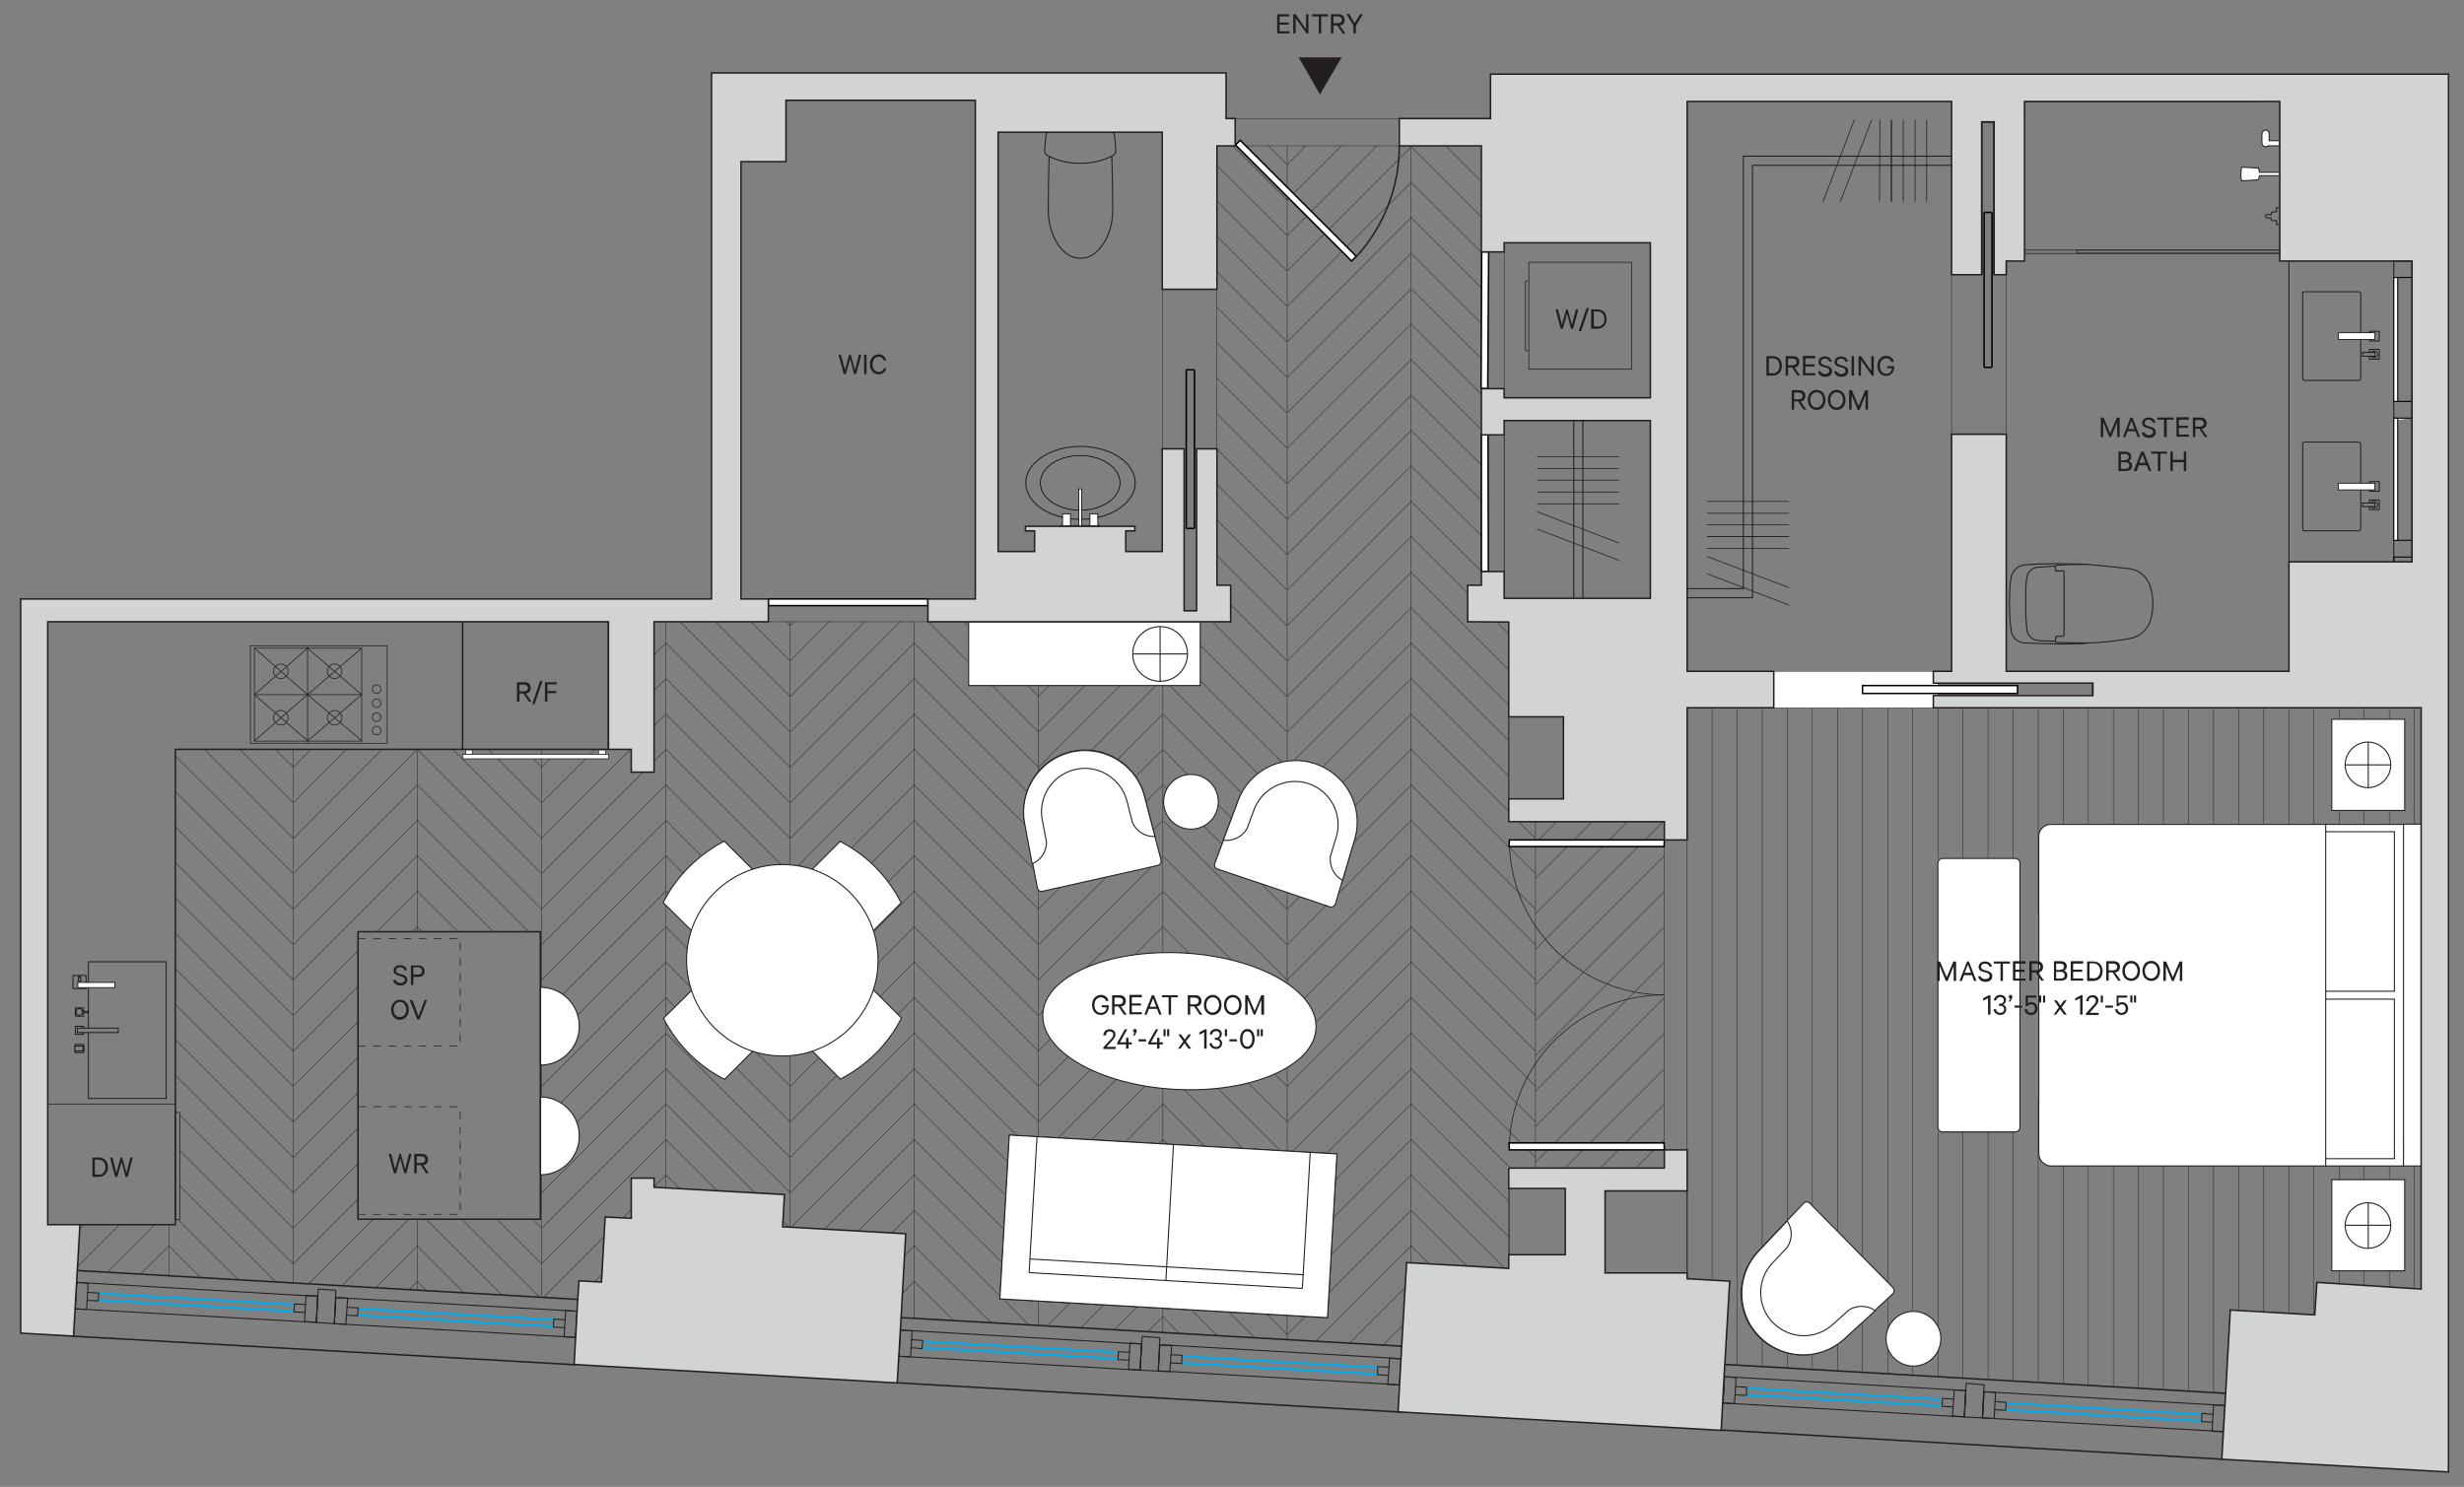 <?xml version="1.0" encoding="utf-8"?>
<!-- Generator: Adobe Illustrator 23.0.0, SVG Export Plug-In . SVG Version: 6.00 Build 0)  -->
<svg version="1.1" id="Layer_1" xmlns="http://www.w3.org/2000/svg" xmlns:xlink="http://www.w3.org/1999/xlink" x="0px" y="0px"
	 viewBox="0 0 810.7 489.3" style="enable-background:new 0 0 810.7 489.3;" xml:space="preserve">
<rect x="0" y="0" width="810.7" height="489.3" fill="#808080" stroke="none"/>
<style type="text/css">
	.st0{fill:none;stroke:#231F20;stroke-width:0.15;stroke-miterlimit:10;}
	.st1{fill:#FFFFFF;stroke:#231F20;stroke-width:0.15;stroke-miterlimit:10;}
	.st2{fill:none;stroke:#231F20;stroke-width:0.35;stroke-linecap:round;stroke-linejoin:round;}
	.st3{fill:#FFFFFF;stroke:#231F20;stroke-width:0.35;stroke-miterlimit:10;}
	.st4{fill:none;stroke:#231F20;stroke-width:0.35;stroke-miterlimit:10;}
	.st5{fill:none;stroke:#000000;stroke-width:0.35;stroke-linecap:round;stroke-linejoin:round;}
	.st6{fill:#FFFFFF;stroke:#000000;stroke-width:0.35;stroke-linecap:round;stroke-linejoin:round;}
	.st7{fill:none;stroke:#231F20;stroke-width:0.25;stroke-linecap:round;stroke-linejoin:round;}
	.st8{fill:none;stroke:#231F20;stroke-width:0.25;stroke-miterlimit:10;}
	.st9{fill:none;stroke:#231F20;stroke-width:0.5;stroke-linecap:round;stroke-linejoin:round;}
	.st10{fill:#FFFFFF;stroke:#231F20;stroke-width:0.25;stroke-miterlimit:10;}
	.st11{fill:none;stroke:#231F20;stroke-width:0.25;stroke-miterlimit:10;stroke-dasharray:2.5;}
	.st12{fill:none;stroke:#000000;stroke-width:0.25;stroke-miterlimit:10;}
	.st13{fill:#FFFFFF;stroke:#000000;stroke-width:0.25;stroke-miterlimit:10;}
	.st14{fill:none;stroke:#00AEEF;stroke-width:0.7;stroke-miterlimit:10;}
	.st15{fill:none;stroke:#231F20;stroke-width:0.5;stroke-miterlimit:10;}
	.st16{fill:none;stroke:#000000;stroke-width:0.5;stroke-miterlimit:10;}
	.st17{fill:#FFFFFF;stroke:#000000;stroke-width:0.5;stroke-miterlimit:10;}
	.st18{fill:#D1D3D4;stroke:#231F20;stroke-width:0.5;stroke-miterlimit:10;}
	.st19{enable-background:new    ;}
	.st20{fill:#231F20;}
</style>
<title>Artboard 1</title>
<g id="FLOOR_PATTERN">
	<g id="LINE">
		<line class="st0" x1="178.2" y1="252.5" x2="182.5" y2="248.2"/>
	</g>
	<g id="LINE-2">
		<line class="st0" x1="215.2" y1="215.5" x2="219.1" y2="211.6"/>
	</g>
	<g id="LINE-3">
		<line class="st0" x1="178.2" y1="264.2" x2="195.8" y2="246.6"/>
	</g>
	<g id="LINE-4">
		<line class="st0" x1="215.2" y1="227.2" x2="219.1" y2="223.3"/>
	</g>
	<g id="LINE-5">
		<line class="st0" x1="178.2" y1="275.9" x2="207.4" y2="246.6"/>
	</g>
	<g id="LINE-6">
		<line class="st0" x1="215.2" y1="238.8" x2="219.1" y2="235"/>
	</g>
	<g id="LINE-7">
		<line class="st0" x1="178.2" y1="287.5" x2="211.6" y2="254.1"/>
	</g>
	<g id="LINE-8">
		<line class="st0" x1="215.2" y1="250.5" x2="219.1" y2="246.6"/>
	</g>
	<g id="LINE-9">
		<line class="st0" x1="178.2" y1="299.2" x2="219.1" y2="258.3"/>
	</g>
	<g id="LINE-10">
		<line class="st0" x1="178.2" y1="310.9" x2="219.1" y2="270"/>
	</g>
	<g id="LINE-11">
		<line class="st0" x1="178.2" y1="322.5" x2="219.1" y2="281.6"/>
	</g>
	<g id="LINE-12">
		<line class="st0" x1="185.1" y1="327.3" x2="219.1" y2="293.3"/>
	</g>
	<g id="LINE-13">
		<line class="st0" x1="190" y1="334.1" x2="219.1" y2="305"/>
	</g>
	<g id="LINE-14">
		<line class="st0" x1="178.2" y1="357.5" x2="219.1" y2="316.6"/>
	</g>
	<g id="LINE-15">
		<line class="st0" x1="184.5" y1="362.9" x2="219.1" y2="328.3"/>
	</g>
	<g id="LINE-16">
		<line class="st0" x1="189.7" y1="369.4" x2="219.1" y2="340"/>
	</g>
	<g id="LINE-17">
		<line class="st0" x1="178.2" y1="392.5" x2="219.1" y2="351.7"/>
	</g>
	<g id="LINE-18">
		<line class="st0" x1="178.2" y1="404.2" x2="219.1" y2="363.3"/>
	</g>
	<g id="LINE-19">
		<line class="st0" x1="178.2" y1="415.9" x2="219.1" y2="375"/>
	</g>
	<g id="LINE-20">
		<line class="st0" x1="178.8" y1="427" x2="198.7" y2="407"/>
	</g>
	<g id="LINE-21">
		<line class="st0" x1="215.2" y1="390.5" x2="219.1" y2="386.7"/>
	</g>
	<g id="LINE-22">
		<line class="st0" x1="205" y1="400.8" x2="207.7" y2="398"/>
	</g>
	<g id="LINE-23">
		<line class="st0" x1="189.8" y1="427.6" x2="190.1" y2="427.3"/>
	</g>
	<g id="LINE-24">
		<line class="st0" x1="195.6" y1="421.8" x2="198.1" y2="419.3"/>
	</g>
	<g id="LINE-25">
		<line class="st0" x1="96.5" y1="252.5" x2="102.3" y2="246.6"/>
	</g>
	<g id="LINE-26">
		<line class="st0" x1="96.5" y1="264.2" x2="114" y2="246.6"/>
	</g>
	<g id="LINE-27">
		<line class="st0" x1="96.5" y1="275.9" x2="125.7" y2="246.6"/>
	</g>
	<g id="LINE-28">
		<line class="st0" x1="96.5" y1="287.5" x2="137.3" y2="246.6"/>
	</g>
	<g id="LINE-29">
		<line class="st0" x1="96.5" y1="299.2" x2="137.3" y2="258.3"/>
	</g>
	<g id="LINE-30">
		<line class="st0" x1="96.5" y1="310.9" x2="137.3" y2="270"/>
	</g>
	<g id="LINE-31">
		<line class="st0" x1="96.5" y1="322.5" x2="137.3" y2="281.6"/>
	</g>
	<g id="LINE-32">
		<line class="st0" x1="96.5" y1="334.2" x2="117.8" y2="312.9"/>
	</g>
	<g id="LINE-33">
		<line class="st0" x1="124" y1="306.6" x2="137.3" y2="293.3"/>
	</g>
	<g id="LINE-34">
		<line class="st0" x1="96.5" y1="345.9" x2="117.8" y2="324.6"/>
	</g>
	<g id="LINE-35">
		<line class="st0" x1="135.7" y1="306.6" x2="137.3" y2="305"/>
	</g>
	<g id="LINE-36">
		<line class="st0" x1="96.5" y1="357.5" x2="117.8" y2="336.2"/>
	</g>
	<g id="LINE-37">
		<line class="st0" x1="96.5" y1="369.2" x2="117.8" y2="347.9"/>
	</g>
	<g id="LINE-38">
		<line class="st0" x1="96.5" y1="380.9" x2="117.8" y2="359.6"/>
	</g>
	<g id="LINE-39">
		<line class="st0" x1="96.5" y1="392.5" x2="117.8" y2="371.2"/>
	</g>
	<g id="LINE-40">
		<line class="st0" x1="96.5" y1="404.2" x2="117.8" y2="382.9"/>
	</g>
	<g id="LINE-41">
		<line class="st0" x1="96.5" y1="415.9" x2="117.8" y2="394.6"/>
	</g>
	<g id="LINE-42">
		<line class="st0" x1="101.5" y1="422.5" x2="122.8" y2="401.2"/>
	</g>
	<g id="LINE-43">
		<line class="st0" x1="112.5" y1="423.1" x2="134.5" y2="401.2"/>
	</g>
	<g id="LINE-44">
		<line class="st0" x1="123.6" y1="423.8" x2="137.3" y2="410"/>
	</g>
	<g id="LINE-45">
		<line class="st0" x1="134.6" y1="424.4" x2="137.3" y2="421.7"/>
	</g>
	<g id="LINE-46">
		<line class="st0" x1="26.2" y1="404.4" x2="27.6" y2="403"/>
	</g>
	<g id="LINE-47">
		<line class="st0" x1="25.5" y1="416.8" x2="39.3" y2="403"/>
	</g>
	<g id="LINE-48">
		<line class="st0" x1="35.2" y1="418.7" x2="50.9" y2="403"/>
	</g>
	<g id="LINE-49">
		<line class="st0" x1="46.2" y1="419.3" x2="55.6" y2="410"/>
	</g>
	<g id="LINE-50">
		<line class="st0" x1="90.6" y1="246.6" x2="96.5" y2="252.5"/>
	</g>
	<g id="LINE-51">
		<line class="st0" x1="78.9" y1="246.6" x2="96.5" y2="264.2"/>
	</g>
	<g id="LINE-52">
		<line class="st0" x1="67.3" y1="246.6" x2="96.5" y2="275.9"/>
	</g>
	<g id="LINE-53">
		<line class="st0" x1="57.7" y1="248.8" x2="96.5" y2="287.5"/>
	</g>
	<g id="LINE-54">
		<line class="st0" x1="57.7" y1="260.5" x2="96.5" y2="299.2"/>
	</g>
	<g id="LINE-55">
		<line class="st0" x1="57.7" y1="272.1" x2="96.5" y2="310.9"/>
	</g>
	<g id="LINE-56">
		<line class="st0" x1="57.7" y1="283.8" x2="96.5" y2="322.5"/>
	</g>
	<g id="LINE-57">
		<line class="st0" x1="57.7" y1="295.5" x2="96.5" y2="334.2"/>
	</g>
	<g id="LINE-58">
		<line class="st0" x1="57.7" y1="307.1" x2="96.5" y2="345.9"/>
	</g>
	<g id="LINE-59">
		<line class="st0" x1="57.7" y1="318.8" x2="96.5" y2="357.5"/>
	</g>
	<g id="LINE-60">
		<line class="st0" x1="57.7" y1="330.5" x2="96.5" y2="369.2"/>
	</g>
	<g id="LINE-61">
		<line class="st0" x1="57.7" y1="342.1" x2="96.5" y2="380.9"/>
	</g>
	<g id="LINE-62">
		<line class="st0" x1="57.7" y1="353.8" x2="96.5" y2="392.5"/>
	</g>
	<g id="LINE-63">
		<line class="st0" x1="57.7" y1="365.5" x2="58.4" y2="366.1"/>
	</g>
	<g id="LINE-64">
		<line class="st0" x1="59.2" y1="367" x2="96.5" y2="404.2"/>
	</g>
	<g id="LINE-65">
		<line class="st0" x1="59.2" y1="378.6" x2="96.5" y2="415.9"/>
	</g>
	<g id="LINE-66">
		<line class="st0" x1="59.2" y1="390.3" x2="90.8" y2="421.9"/>
	</g>
	<g id="LINE-67">
		<line class="st0" x1="58.5" y1="401.3" x2="78.5" y2="421.2"/>
	</g>
	<g id="LINE-68">
		<line class="st0" x1="55.6" y1="410" x2="66.1" y2="420.5"/>
	</g>
	<g id="LINE-69">
		<line class="st0" x1="173.9" y1="248.2" x2="178.2" y2="252.5"/>
	</g>
	<g id="LINE-70">
		<line class="st0" x1="160.7" y1="246.6" x2="178.2" y2="264.2"/>
	</g>
	<g id="LINE-71">
		<line class="st0" x1="149" y1="246.6" x2="178.2" y2="275.9"/>
	</g>
	<g id="LINE-72">
		<line class="st0" x1="137.3" y1="246.6" x2="178.2" y2="287.5"/>
	</g>
	<g id="LINE-73">
		<line class="st0" x1="137.3" y1="258.3" x2="178.2" y2="299.2"/>
	</g>
	<g id="LINE-74">
		<line class="st0" x1="137.3" y1="270" x2="174" y2="306.6"/>
	</g>
	<g id="LINE-75">
		<line class="st0" x1="177.8" y1="310.4" x2="178.2" y2="310.9"/>
	</g>
	<g id="LINE-76">
		<line class="st0" x1="137.3" y1="281.6" x2="162.3" y2="306.6"/>
	</g>
	<g id="LINE-77">
		<line class="st0" x1="177.8" y1="322.1" x2="178.2" y2="322.5"/>
	</g>
	<g id="LINE-78">
		<line class="st0" x1="137.3" y1="293.3" x2="150.7" y2="306.6"/>
	</g>
	<g id="LINE-79">
		<line class="st0" x1="137.3" y1="305" x2="139" y2="306.6"/>
	</g>
	<g id="LINE-80">
		<line class="st0" x1="177.8" y1="392.1" x2="178.2" y2="392.5"/>
	</g>
	<g id="LINE-81">
		<line class="st0" x1="175.2" y1="401.2" x2="178.2" y2="404.2"/>
	</g>
	<g id="LINE-82">
		<line class="st0" x1="163.5" y1="401.2" x2="178.2" y2="415.9"/>
	</g>
	<g id="LINE-83">
		<line class="st0" x1="151.9" y1="401.2" x2="177.6" y2="426.9"/>
	</g>
	<g id="LINE-84">
		<line class="st0" x1="140.2" y1="401.2" x2="165.2" y2="426.2"/>
	</g>
	<g id="LINE-85">
		<line class="st0" x1="137.3" y1="410" x2="152.8" y2="425.5"/>
	</g>
	<g id="LINE-86">
		<line class="st0" x1="137.3" y1="421.7" x2="140.4" y2="424.8"/>
	</g>
	<g id="LINE-87">
		<line class="st0" x1="563.3" y1="421.3" x2="563.3" y2="232.9"/>
	</g>
	<g id="LINE-88">
		<line class="st0" x1="571.6" y1="449.3" x2="571.6" y2="232.9"/>
	</g>
	<g id="LINE-89">
		<line class="st0" x1="579.8" y1="449.7" x2="579.8" y2="440.7"/>
	</g>
	<g id="LINE-90">
		<line class="st0" x1="579.8" y1="410.4" x2="579.8" y2="232.9"/>
	</g>
	<g id="LINE-91">
		<line class="st0" x1="588.1" y1="450.2" x2="588.1" y2="445.1"/>
	</g>
	<g id="LINE-92">
		<line class="st0" x1="588.1" y1="401.7" x2="588.1" y2="232.9"/>
	</g>
	<g id="LINE-93">
		<line class="st0" x1="596.3" y1="450.7" x2="596.3" y2="445.6"/>
	</g>
	<g id="LINE-94">
		<line class="st0" x1="596.3" y1="396.6" x2="596.3" y2="232.9"/>
	</g>
	<g id="LINE-95">
		<line class="st0" x1="604.6" y1="451.2" x2="604.6" y2="442.3"/>
	</g>
	<g id="LINE-96">
		<line class="st0" x1="604.6" y1="405" x2="604.6" y2="232.9"/>
	</g>
	<g id="LINE-97">
		<line class="st0" x1="612.8" y1="451.6" x2="612.8" y2="435.1"/>
	</g>
	<g id="LINE-98">
		<line class="st0" x1="612.8" y1="413.4" x2="612.8" y2="232.9"/>
	</g>
	<g id="LINE-99">
		<line class="st0" x1="621.1" y1="452.1" x2="621.1" y2="443.5"/>
	</g>
	<g id="LINE-100">
		<line class="st0" x1="621.1" y1="421.8" x2="621.1" y2="232.9"/>
	</g>
	<g id="LINE-101">
		<line class="st0" x1="621.1" y1="437.6" x2="621.1" y2="427.5"/>
	</g>
	<g id="LINE-102">
		<line class="st0" x1="629.3" y1="452.6" x2="629.3" y2="449.6"/>
	</g>
	<g id="LINE-103">
		<line class="st0" x1="629.3" y1="431.6" x2="629.3" y2="232.9"/>
	</g>
	<g id="LINE-104">
		<line class="st0" x1="637.6" y1="453.1" x2="637.6" y2="444.7"/>
	</g>
	<g id="LINE-105">
		<line class="st0" x1="637.6" y1="282.5" x2="637.6" y2="232.9"/>
	</g>
	<g id="LINE-106">
		<line class="st0" x1="637.6" y1="436.4" x2="637.6" y2="372.5"/>
	</g>
	<g id="LINE-107">
		<line class="st0" x1="645.8" y1="453.5" x2="645.8" y2="372.5"/>
	</g>
	<g id="LINE-108">
		<line class="st0" x1="645.8" y1="282.5" x2="645.8" y2="231.1"/>
	</g>
	<g id="LINE-109">
		<line class="st0" x1="654.1" y1="454" x2="654.1" y2="372.5"/>
	</g>
	<g id="LINE-110">
		<line class="st0" x1="654.1" y1="282.5" x2="654.1" y2="232.9"/>
	</g>
	<g id="LINE-111">
		<line class="st0" x1="662.3" y1="454.5" x2="662.3" y2="232.9"/>
	</g>
	<g id="LINE-112">
		<line class="st0" x1="670.6" y1="455" x2="670.6" y2="361.2"/>
	</g>
	<g id="LINE-113">
		<line class="st0" x1="670.6" y1="300.7" x2="670.6" y2="232.9"/>
	</g>
	<g id="LINE-114">
		<line class="st0" x1="678.8" y1="455.4" x2="678.8" y2="383.7"/>
	</g>
	<g id="LINE-115">
		<line class="st0" x1="678.8" y1="271.2" x2="678.8" y2="232.9"/>
	</g>
	<g id="LINE-116">
		<line class="st0" x1="687.1" y1="455.9" x2="687.1" y2="383.7"/>
	</g>
	<g id="LINE-117">
		<line class="st0" x1="687.1" y1="271.2" x2="687.1" y2="232.9"/>
	</g>
	<g id="LINE-118">
		<line class="st0" x1="695.3" y1="456.4" x2="695.3" y2="383.7"/>
	</g>
	<g id="LINE-119">
		<line class="st0" x1="695.3" y1="271.2" x2="695.3" y2="232.9"/>
	</g>
	<g id="LINE-120">
		<line class="st0" x1="703.6" y1="456.9" x2="703.6" y2="383.7"/>
	</g>
	<g id="LINE-121">
		<line class="st0" x1="703.6" y1="271.2" x2="703.6" y2="232.9"/>
	</g>
	<g id="LINE-122">
		<line class="st0" x1="711.8" y1="457.3" x2="711.8" y2="383.7"/>
	</g>
	<g id="LINE-123">
		<line class="st0" x1="711.8" y1="271.2" x2="711.8" y2="232.9"/>
	</g>
	<g id="LINE-124">
		<line class="st0" x1="720.1" y1="457.8" x2="720.1" y2="383.7"/>
	</g>
	<g id="LINE-125">
		<line class="st0" x1="720.1" y1="271.2" x2="720.1" y2="232.9"/>
	</g>
	<g id="LINE-126">
		<line class="st0" x1="728.3" y1="458.3" x2="728.3" y2="383.7"/>
	</g>
	<g id="LINE-127">
		<line class="st0" x1="728.3" y1="271.2" x2="728.3" y2="232.9"/>
	</g>
	<g id="LINE-128">
		<line class="st0" x1="736.6" y1="431.2" x2="736.6" y2="383.7"/>
	</g>
	<g id="LINE-129">
		<line class="st0" x1="736.6" y1="271.2" x2="736.6" y2="232.9"/>
	</g>
	<g id="LINE-130">
		<line class="st0" x1="744.8" y1="431.7" x2="744.8" y2="383.7"/>
	</g>
	<g id="LINE-131">
		<line class="st0" x1="744.8" y1="271.2" x2="744.8" y2="232.9"/>
	</g>
	<g id="LINE-132">
		<line class="st0" x1="753.1" y1="432.2" x2="753.1" y2="383.7"/>
	</g>
	<g id="LINE-133">
		<line class="st0" x1="753.1" y1="271.2" x2="753.1" y2="232.9"/>
	</g>
	<g id="LINE-134">
		<line class="st0" x1="761.3" y1="432.6" x2="761.3" y2="383.7"/>
	</g>
	<g id="LINE-135">
		<line class="st0" x1="761.3" y1="271.2" x2="761.3" y2="232.9"/>
	</g>
	<g id="LINE-136">
		<line class="st0" x1="769.6" y1="422.5" x2="769.6" y2="418.2"/>
	</g>
	<g id="LINE-137">
		<line class="st0" x1="769.6" y1="236.7" x2="769.6" y2="232.9"/>
	</g>
	<g id="LINE-138">
		<line class="st0" x1="769.6" y1="388.2" x2="769.6" y2="383.7"/>
	</g>
	<g id="LINE-139">
		<line class="st0" x1="769.6" y1="271.2" x2="769.6" y2="266.7"/>
	</g>
	<g id="LINE-140">
		<line class="st0" x1="777.8" y1="423" x2="777.8" y2="418.2"/>
	</g>
	<g id="LINE-141">
		<line class="st0" x1="777.8" y1="236.7" x2="777.8" y2="232.9"/>
	</g>
	<g id="LINE-142">
		<line class="st0" x1="777.8" y1="388.2" x2="777.8" y2="383.7"/>
	</g>
	<g id="LINE-143">
		<line class="st0" x1="777.8" y1="271.2" x2="777.8" y2="266.7"/>
	</g>
	<g id="LINE-144">
		<line class="st0" x1="786.1" y1="423.5" x2="786.1" y2="418.2"/>
	</g>
	<g id="LINE-145">
		<line class="st0" x1="786.1" y1="236.7" x2="786.1" y2="232.9"/>
	</g>
	<g id="LINE-146">
		<line class="st0" x1="786.1" y1="388.2" x2="786.1" y2="383.7"/>
	</g>
	<g id="LINE-147">
		<line class="st0" x1="786.1" y1="271.2" x2="786.1" y2="266.7"/>
	</g>
	<g id="LINE-148">
		<line class="st0" x1="794.3" y1="424.1" x2="794.3" y2="232.9"/>
	</g>
	<g id="LINE-149">
		<line class="st0" x1="487.4" y1="48" x2="487.4" y2="48"/>
	</g>
	<g id="LINE-150">
		<line class="st0" x1="475.7" y1="48" x2="487.4" y2="59.7"/>
	</g>
	<g id="LINE-151">
		<line class="st0" x1="464.3" y1="48.3" x2="487.4" y2="71.4"/>
	</g>
	<g id="LINE-152">
		<line class="st0" x1="464.3" y1="60" x2="487.4" y2="83"/>
	</g>
	<g id="LINE-153">
		<line class="st0" x1="464.3" y1="71.6" x2="487.4" y2="94.7"/>
	</g>
	<g id="LINE-154">
		<line class="st0" x1="464.3" y1="83.3" x2="487.4" y2="106.4"/>
	</g>
	<g id="LINE-155">
		<line class="st0" x1="464.3" y1="95" x2="487.4" y2="118"/>
	</g>
	<g id="LINE-156">
		<line class="st0" x1="464.3" y1="106.6" x2="487.4" y2="129.7"/>
	</g>
	<g id="LINE-157">
		<line class="st0" x1="464.3" y1="118.3" x2="487.4" y2="141.4"/>
	</g>
	<g id="LINE-158">
		<line class="st0" x1="464.3" y1="130" x2="487.4" y2="153"/>
	</g>
	<g id="LINE-159">
		<line class="st0" x1="464.3" y1="141.6" x2="487.4" y2="164.7"/>
	</g>
	<g id="LINE-160">
		<line class="st0" x1="464.3" y1="153.3" x2="487.4" y2="176.3"/>
	</g>
	<g id="LINE-161">
		<line class="st0" x1="464.3" y1="165" x2="487.4" y2="188"/>
	</g>
	<g id="LINE-162">
		<line class="st0" x1="464.3" y1="176.6" x2="482.9" y2="195.2"/>
	</g>
	<g id="LINE-163">
		<line class="st0" x1="492.4" y1="204.6" x2="496.4" y2="208.7"/>
	</g>
	<g id="LINE-164">
		<line class="st0" x1="464.3" y1="188.3" x2="496.4" y2="220.4"/>
	</g>
	<g id="LINE-165">
		<line class="st0" x1="464.3" y1="200" x2="496.4" y2="232"/>
	</g>
	<g id="LINE-166">
		<line class="st0" x1="464.3" y1="211.6" x2="496.4" y2="243.7"/>
	</g>
	<g id="LINE-167">
		<line class="st0" x1="464.3" y1="223.3" x2="496.4" y2="255.4"/>
	</g>
	<g id="LINE-168">
		<line class="st0" x1="464.3" y1="235" x2="496.4" y2="267"/>
	</g>
	<g id="LINE-169">
		<line class="st0" x1="499.7" y1="270.4" x2="505.2" y2="275.9"/>
	</g>
	<g id="LINE-170">
		<line class="st0" x1="464.3" y1="246.6" x2="505.2" y2="287.5"/>
	</g>
	<g id="LINE-171">
		<line class="st0" x1="464.3" y1="258.3" x2="505.2" y2="299.2"/>
	</g>
	<g id="LINE-172">
		<line class="st0" x1="464.3" y1="270" x2="505.2" y2="310.9"/>
	</g>
	<g id="LINE-173">
		<line class="st0" x1="464.3" y1="281.6" x2="505.2" y2="322.5"/>
	</g>
	<g id="LINE-174">
		<line class="st0" x1="464.3" y1="293.3" x2="505.2" y2="334.2"/>
	</g>
	<g id="LINE-175">
		<line class="st0" x1="464.3" y1="305" x2="505.2" y2="345.9"/>
	</g>
	<g id="LINE-176">
		<line class="st0" x1="464.3" y1="316.6" x2="505.2" y2="357.5"/>
	</g>
	<g id="LINE-177">
		<line class="st0" x1="464.3" y1="328.3" x2="505.2" y2="369.2"/>
	</g>
	<g id="LINE-178">
		<line class="st0" x1="464.3" y1="340" x2="505.2" y2="380.9"/>
	</g>
	<g id="LINE-179">
		<line class="st0" x1="464.3" y1="351.7" x2="497" y2="384.4"/>
	</g>
	<g id="LINE-180">
		<line class="st0" x1="464.3" y1="363.3" x2="496.4" y2="395.4"/>
	</g>
	<g id="LINE-181">
		<line class="st0" x1="464.3" y1="375" x2="496.4" y2="407"/>
	</g>
	<g id="LINE-182">
		<line class="st0" x1="464.3" y1="386.7" x2="495" y2="417.3"/>
	</g>
	<g id="LINE-183">
		<line class="st0" x1="464.3" y1="398.3" x2="482.6" y2="416.6"/>
	</g>
	<g id="LINE-184">
		<line class="st0" x1="464.3" y1="410" x2="470.2" y2="415.9"/>
	</g>
	<g id="LINE-185">
		<line class="st0" x1="260" y1="205.9" x2="261.2" y2="204.6"/>
	</g>
	<g id="LINE-186">
		<line class="st0" x1="260" y1="217.5" x2="272.8" y2="204.6"/>
	</g>
	<g id="LINE-187">
		<line class="st0" x1="260" y1="229.2" x2="284.5" y2="204.6"/>
	</g>
	<g id="LINE-188">
		<line class="st0" x1="260" y1="240.9" x2="296.2" y2="204.6"/>
	</g>
	<g id="LINE-189">
		<line class="st0" x1="260" y1="252.5" x2="300.8" y2="211.6"/>
	</g>
	<g id="LINE-190">
		<line class="st0" x1="260" y1="264.2" x2="300.8" y2="223.3"/>
	</g>
	<g id="LINE-191">
		<line class="st0" x1="260" y1="275.9" x2="300.8" y2="235"/>
	</g>
	<g id="LINE-192">
		<line class="st0" x1="262.5" y1="285" x2="300.8" y2="246.6"/>
	</g>
	<g id="LINE-193">
		<line class="st0" x1="280.2" y1="279" x2="300.8" y2="258.3"/>
	</g>
	<g id="LINE-194">
		<line class="st0" x1="286.8" y1="284" x2="300.8" y2="270"/>
	</g>
	<g id="LINE-195">
		<line class="st0" x1="292.3" y1="290.2" x2="300.8" y2="281.6"/>
	</g>
	<g id="LINE-196">
		<line class="st0" x1="287.5" y1="306.7" x2="300.8" y2="293.3"/>
	</g>
	<g id="LINE-197">
		<line class="st0" x1="288.9" y1="316.9" x2="300.8" y2="305"/>
	</g>
	<g id="LINE-198">
		<line class="st0" x1="260" y1="357.5" x2="269.4" y2="348.1"/>
	</g>
	<g id="LINE-199">
		<line class="st0" x1="289.5" y1="328" x2="300.8" y2="316.6"/>
	</g>
	<g id="LINE-200">
		<line class="st0" x1="260" y1="369.2" x2="275.2" y2="354"/>
	</g>
	<g id="LINE-201">
		<line class="st0" x1="295.4" y1="333.8" x2="300.8" y2="328.3"/>
	</g>
	<g id="LINE-202">
		<line class="st0" x1="260" y1="380.9" x2="300.8" y2="340"/>
	</g>
	<g id="LINE-203">
		<line class="st0" x1="260" y1="392.5" x2="300.8" y2="351.7"/>
	</g>
	<g id="LINE-204">
		<line class="st0" x1="260.3" y1="403.9" x2="300.8" y2="363.3"/>
	</g>
	<g id="LINE-205">
		<line class="st0" x1="271.3" y1="404.5" x2="300.8" y2="375"/>
	</g>
	<g id="LINE-206">
		<line class="st0" x1="282.4" y1="405.1" x2="300.8" y2="386.7"/>
	</g>
	<g id="LINE-207">
		<line class="st0" x1="293.4" y1="405.8" x2="300.8" y2="398.3"/>
	</g>
	<g id="LINE-208">
		<line class="st0" x1="297.6" y1="413.2" x2="300.8" y2="410"/>
	</g>
	<g id="LINE-209">
		<line class="st0" x1="296.9" y1="425.6" x2="300.8" y2="421.7"/>
	</g>
	<g id="LINE-210">
		<line class="st0" x1="300.4" y1="433.8" x2="300.8" y2="433.3"/>
	</g>
	<g id="LINE-211">
		<line class="st0" x1="423.5" y1="54.2" x2="429.6" y2="48"/>
	</g>
	<g id="LINE-212">
		<line class="st0" x1="423.5" y1="65.8" x2="441.3" y2="48"/>
	</g>
	<g id="LINE-213">
		<line class="st0" x1="423.5" y1="77.5" x2="453" y2="48"/>
	</g>
	<g id="LINE-214">
		<line class="st0" x1="423.5" y1="89.2" x2="464.3" y2="48.3"/>
	</g>
	<g id="LINE-215">
		<line class="st0" x1="423.5" y1="100.8" x2="464.3" y2="60"/>
	</g>
	<g id="LINE-216">
		<line class="st0" x1="423.5" y1="112.5" x2="464.3" y2="71.6"/>
	</g>
	<g id="LINE-217">
		<line class="st0" x1="423.5" y1="124.2" x2="464.3" y2="83.3"/>
	</g>
	<g id="LINE-218">
		<line class="st0" x1="423.5" y1="135.9" x2="464.3" y2="95"/>
	</g>
	<g id="LINE-219">
		<line class="st0" x1="423.5" y1="147.5" x2="464.3" y2="106.6"/>
	</g>
	<g id="LINE-220">
		<line class="st0" x1="423.5" y1="159.2" x2="464.3" y2="118.3"/>
	</g>
	<g id="LINE-221">
		<line class="st0" x1="423.5" y1="170.9" x2="464.3" y2="130"/>
	</g>
	<g id="LINE-222">
		<line class="st0" x1="423.5" y1="182.5" x2="464.3" y2="141.6"/>
	</g>
	<g id="LINE-223">
		<line class="st0" x1="423.5" y1="194.2" x2="464.3" y2="153.3"/>
	</g>
	<g id="LINE-224">
		<line class="st0" x1="423.5" y1="205.9" x2="464.3" y2="165"/>
	</g>
	<g id="LINE-225">
		<line class="st0" x1="423.5" y1="217.5" x2="464.3" y2="176.6"/>
	</g>
	<g id="LINE-226">
		<line class="st0" x1="423.5" y1="229.2" x2="464.3" y2="188.3"/>
	</g>
	<g id="LINE-227">
		<line class="st0" x1="423.5" y1="240.9" x2="464.3" y2="200"/>
	</g>
	<g id="LINE-228">
		<line class="st0" x1="425.4" y1="250.6" x2="464.3" y2="211.6"/>
	</g>
	<g id="LINE-229">
		<line class="st0" x1="435" y1="252.6" x2="464.3" y2="223.3"/>
	</g>
	<g id="LINE-230">
		<line class="st0" x1="441.6" y1="257.7" x2="464.3" y2="235"/>
	</g>
	<g id="LINE-231">
		<line class="st0" x1="445.6" y1="265.4" x2="464.3" y2="246.6"/>
	</g>
	<g id="LINE-232">
		<line class="st0" x1="423.5" y1="299.2" x2="427.7" y2="295"/>
	</g>
	<g id="LINE-233">
		<line class="st0" x1="445.3" y1="277.4" x2="464.3" y2="258.3"/>
	</g>
	<g id="LINE-234">
		<line class="st0" x1="423.5" y1="310.9" x2="436.4" y2="297.9"/>
	</g>
	<g id="LINE-235">
		<line class="st0" x1="440.4" y1="294" x2="464.3" y2="270"/>
	</g>
	<g id="LINE-236">
		<line class="st0" x1="423.5" y1="322.5" x2="464.3" y2="281.6"/>
	</g>
	<g id="LINE-237">
		<line class="st0" x1="429.2" y1="328.5" x2="464.3" y2="293.3"/>
	</g>
	<g id="LINE-238">
		<line class="st0" x1="433" y1="336.4" x2="464.3" y2="305"/>
	</g>
	<g id="LINE-239">
		<line class="st0" x1="423.5" y1="357.5" x2="464.3" y2="316.6"/>
	</g>
	<g id="LINE-240">
		<line class="st0" x1="423.5" y1="369.2" x2="464.3" y2="328.3"/>
	</g>
	<g id="LINE-241">
		<line class="st0" x1="425.6" y1="378.7" x2="464.3" y2="340"/>
	</g>
	<g id="LINE-242">
		<line class="st0" x1="436.6" y1="379.4" x2="464.3" y2="351.7"/>
	</g>
	<g id="LINE-243">
		<line class="st0" x1="439.6" y1="388.1" x2="464.3" y2="363.3"/>
	</g>
	<g id="LINE-244">
		<line class="st0" x1="438.9" y1="400.5" x2="464.3" y2="375"/>
	</g>
	<g id="LINE-245">
		<line class="st0" x1="438.1" y1="412.9" x2="464.3" y2="386.7"/>
	</g>
	<g id="LINE-246">
		<line class="st0" x1="423.5" y1="439.2" x2="429.6" y2="433.1"/>
	</g>
	<g id="LINE-247">
		<line class="st0" x1="437.4" y1="425.2" x2="464.3" y2="398.3"/>
	</g>
	<g id="LINE-248">
		<line class="st0" x1="432.9" y1="441.4" x2="464.3" y2="410"/>
	</g>
	<g id="LINE-249">
		<line class="st0" x1="443.9" y1="442.1" x2="462.3" y2="423.7"/>
	</g>
	<g id="LINE-250">
		<line class="st0" x1="455" y1="442.7" x2="461.6" y2="436.1"/>
	</g>
	<g id="LINE-251">
		<line class="st0" x1="505.2" y1="277.4" x2="512.2" y2="270.4"/>
	</g>
	<g id="LINE-252">
		<line class="st0" x1="505.2" y1="289" x2="523.9" y2="270.4"/>
	</g>
	<g id="LINE-253">
		<line class="st0" x1="505.2" y1="300.7" x2="535.5" y2="270.4"/>
	</g>
	<g id="LINE-254">
		<line class="st0" x1="505.2" y1="312.4" x2="547.2" y2="270.4"/>
	</g>
	<g id="LINE-255">
		<line class="st0" x1="505.2" y1="324" x2="547.6" y2="281.6"/>
	</g>
	<g id="LINE-256">
		<line class="st0" x1="505.2" y1="335.7" x2="547.6" y2="293.3"/>
	</g>
	<g id="LINE-257">
		<line class="st0" x1="505.2" y1="347.4" x2="547.6" y2="305"/>
	</g>
	<g id="LINE-258">
		<line class="st0" x1="505.2" y1="359" x2="547.6" y2="316.6"/>
	</g>
	<g id="LINE-259">
		<line class="st0" x1="505.2" y1="370.7" x2="547.6" y2="328.3"/>
	</g>
	<g id="LINE-260">
		<line class="st0" x1="505.2" y1="382.4" x2="547.6" y2="340"/>
	</g>
	<g id="LINE-261">
		<line class="st0" x1="514.9" y1="384.4" x2="547.6" y2="351.7"/>
	</g>
	<g id="LINE-262">
		<line class="st0" x1="526.5" y1="384.4" x2="547.6" y2="363.3"/>
	</g>
	<g id="LINE-263">
		<line class="st0" x1="538.2" y1="384.4" x2="547.6" y2="375"/>
	</g>
	<g id="LINE-264">
		<line class="st0" x1="258.8" y1="204.6" x2="260" y2="205.9"/>
	</g>
	<g id="LINE-265">
		<line class="st0" x1="247.1" y1="204.6" x2="260" y2="217.5"/>
	</g>
	<g id="LINE-266">
		<line class="st0" x1="235.4" y1="204.6" x2="260" y2="229.2"/>
	</g>
	<g id="LINE-267">
		<line class="st0" x1="223.8" y1="204.6" x2="260" y2="240.9"/>
	</g>
	<g id="LINE-268">
		<line class="st0" x1="219.1" y1="211.6" x2="260" y2="252.5"/>
	</g>
	<g id="LINE-269">
		<line class="st0" x1="219.1" y1="223.3" x2="260" y2="264.2"/>
	</g>
	<g id="LINE-270">
		<line class="st0" x1="219.1" y1="235" x2="260" y2="275.9"/>
	</g>
	<g id="LINE-271">
		<line class="st0" x1="219.1" y1="246.6" x2="257" y2="284.5"/>
	</g>
	<g id="LINE-272">
		<line class="st0" x1="219.1" y1="258.3" x2="237.9" y2="277.1"/>
	</g>
	<g id="LINE-273">
		<line class="st0" x1="219.1" y1="270" x2="230.8" y2="281.7"/>
	</g>
	<g id="LINE-274">
		<line class="st0" x1="219.1" y1="281.6" x2="224.8" y2="287.4"/>
	</g>
	<g id="LINE-275">
		<line class="st0" x1="219.1" y1="293.3" x2="219.9" y2="294.1"/>
	</g>
	<g id="LINE-276">
		<line class="st0" x1="219.1" y1="305" x2="226.2" y2="312.1"/>
	</g>
	<g id="LINE-277">
		<line class="st0" x1="219.1" y1="316.6" x2="227.1" y2="324.7"/>
	</g>
	<g id="LINE-278">
		<line class="st0" x1="248.8" y1="346.3" x2="260" y2="357.5"/>
	</g>
	<g id="LINE-279">
		<line class="st0" x1="219.1" y1="328.3" x2="222" y2="331.3"/>
	</g>
	<g id="LINE-280">
		<line class="st0" x1="242.2" y1="351.4" x2="260" y2="369.2"/>
	</g>
	<g id="LINE-281">
		<line class="st0" x1="219.1" y1="340" x2="260" y2="380.9"/>
	</g>
	<g id="LINE-282">
		<line class="st0" x1="219.1" y1="351.7" x2="260" y2="392.5"/>
	</g>
	<g id="LINE-283">
		<line class="st0" x1="219.1" y1="363.3" x2="248.4" y2="392.6"/>
	</g>
	<g id="LINE-284">
		<line class="st0" x1="257.6" y1="401.8" x2="259.6" y2="403.9"/>
	</g>
	<g id="LINE-285">
		<line class="st0" x1="219.1" y1="375" x2="236" y2="391.9"/>
	</g>
	<g id="LINE-286">
		<line class="st0" x1="219.1" y1="386.7" x2="223.6" y2="391.1"/>
	</g>
	<g id="LINE-287">
		<line class="st0" x1="317.2" y1="204.6" x2="318.7" y2="206.2"/>
	</g>
	<g id="LINE-288">
		<line class="st0" x1="338.2" y1="225.6" x2="341.7" y2="229.2"/>
	</g>
	<g id="LINE-289">
		<line class="st0" x1="305.5" y1="204.6" x2="318.7" y2="217.9"/>
	</g>
	<g id="LINE-290">
		<line class="st0" x1="326.5" y1="225.6" x2="341.7" y2="240.9"/>
	</g>
	<g id="LINE-291">
		<line class="st0" x1="300.8" y1="211.6" x2="341.7" y2="252.5"/>
	</g>
	<g id="LINE-292">
		<line class="st0" x1="300.8" y1="223.3" x2="338" y2="260.5"/>
	</g>
	<g id="LINE-293">
		<line class="st0" x1="300.8" y1="235" x2="337.3" y2="271.4"/>
	</g>
	<g id="LINE-294">
		<line class="st0" x1="300.8" y1="246.6" x2="340" y2="285.8"/>
	</g>
	<g id="LINE-295">
		<line class="st0" x1="300.8" y1="258.3" x2="341.7" y2="299.2"/>
	</g>
	<g id="LINE-296">
		<line class="st0" x1="300.8" y1="270" x2="341.7" y2="310.9"/>
	</g>
	<g id="LINE-297">
		<line class="st0" x1="300.8" y1="281.6" x2="341.7" y2="322.5"/>
	</g>
	<g id="LINE-298">
		<line class="st0" x1="300.8" y1="293.3" x2="341.7" y2="334.2"/>
	</g>
	<g id="LINE-299">
		<line class="st0" x1="300.8" y1="305" x2="341.7" y2="345.9"/>
	</g>
	<g id="LINE-300">
		<line class="st0" x1="300.8" y1="316.6" x2="341.7" y2="357.5"/>
	</g>
	<g id="LINE-301">
		<line class="st0" x1="300.8" y1="328.3" x2="341.7" y2="369.2"/>
	</g>
	<g id="LINE-302">
		<line class="st0" x1="300.8" y1="340" x2="334.4" y2="373.5"/>
	</g>
	<g id="LINE-303">
		<line class="st0" x1="300.8" y1="351.7" x2="331.7" y2="382.5"/>
	</g>
	<g id="LINE-304">
		<line class="st0" x1="300.8" y1="363.3" x2="331.1" y2="393.6"/>
	</g>
	<g id="LINE-305">
		<line class="st0" x1="300.8" y1="375" x2="330.4" y2="404.6"/>
	</g>
	<g id="LINE-306">
		<line class="st0" x1="300.8" y1="386.7" x2="329.8" y2="415.6"/>
	</g>
	<g id="LINE-307">
		<line class="st0" x1="300.8" y1="398.3" x2="329.2" y2="426.7"/>
	</g>
	<g id="LINE-308">
		<line class="st0" x1="329.9" y1="427.3" x2="338.5" y2="436"/>
	</g>
	<g id="LINE-309">
		<line class="st0" x1="300.8" y1="410" x2="326.1" y2="435.3"/>
	</g>
	<g id="LINE-310">
		<line class="st0" x1="300.8" y1="421.7" x2="313.8" y2="434.6"/>
	</g>
	<g id="LINE-311">
		<line class="st0" x1="300.8" y1="433.3" x2="301.4" y2="433.9"/>
	</g>
	<g id="LINE-312">
		<line class="st0" x1="494.9" y1="196.9" x2="494.9" y2="143.1"/>
	</g>
	<g id="LINE-313">
		<line class="st0" x1="341.7" y1="229.2" x2="345.2" y2="225.6"/>
	</g>
	<g id="LINE-314">
		<line class="st0" x1="341.7" y1="240.9" x2="356.9" y2="225.6"/>
	</g>
	<g id="LINE-315">
		<line class="st0" x1="341.7" y1="252.5" x2="368.6" y2="225.6"/>
	</g>
	<g id="LINE-316">
		<line class="st0" x1="358.9" y1="247.1" x2="380.3" y2="225.6"/>
	</g>
	<g id="LINE-317">
		<line class="st0" x1="367.6" y1="250" x2="382.6" y2="235"/>
	</g>
	<g id="LINE-318">
		<line class="st0" x1="373.6" y1="255.6" x2="382.6" y2="246.6"/>
	</g>
	<g id="LINE-319">
		<line class="st0" x1="341.7" y1="299.2" x2="348.9" y2="292"/>
	</g>
	<g id="LINE-320">
		<line class="st0" x1="377" y1="263.9" x2="382.6" y2="258.3"/>
	</g>
	<g id="LINE-321">
		<line class="st0" x1="341.7" y1="310.9" x2="363.9" y2="288.7"/>
	</g>
	<g id="LINE-322">
		<line class="st0" x1="379.4" y1="273.1" x2="382.6" y2="270"/>
	</g>
	<g id="LINE-323">
		<line class="st0" x1="341.7" y1="322.5" x2="378.9" y2="285.3"/>
	</g>
	<g id="LINE-324">
		<line class="st0" x1="381.9" y1="282.4" x2="382.6" y2="281.6"/>
	</g>
	<g id="LINE-325">
		<line class="st0" x1="341.7" y1="334.2" x2="343.3" y2="332.6"/>
	</g>
	<g id="LINE-326">
		<line class="st0" x1="357.5" y1="318.4" x2="382.6" y2="293.3"/>
	</g>
	<g id="LINE-327">
		<line class="st0" x1="341.7" y1="345.9" x2="345.7" y2="341.9"/>
	</g>
	<g id="LINE-328">
		<line class="st0" x1="373.4" y1="314.2" x2="382.6" y2="305"/>
	</g>
	<g id="LINE-329">
		<line class="st0" x1="341.7" y1="357.5" x2="351.5" y2="347.7"/>
	</g>
	<g id="LINE-330">
		<line class="st0" x1="341.7" y1="369.2" x2="358.9" y2="352"/>
	</g>
	<g id="LINE-331">
		<line class="st0" x1="348.3" y1="374.3" x2="367.3" y2="355.2"/>
	</g>
	<g id="LINE-332">
		<line class="st0" x1="359.3" y1="374.9" x2="376.8" y2="357.4"/>
	</g>
	<g id="LINE-333">
		<line class="st0" x1="370.4" y1="375.6" x2="382.6" y2="363.3"/>
	</g>
	<g id="LINE-334">
		<line class="st0" x1="381.4" y1="376.2" x2="382.6" y2="375"/>
	</g>
	<g id="LINE-335">
		<line class="st0" x1="344.6" y1="436.4" x2="352.3" y2="428.6"/>
	</g>
	<g id="LINE-336">
		<line class="st0" x1="355.6" y1="437" x2="363.3" y2="429.2"/>
	</g>
	<g id="LINE-337">
		<line class="st0" x1="366.6" y1="437.6" x2="374.4" y2="429.9"/>
	</g>
	<g id="LINE-338">
		<line class="st0" x1="377.7" y1="438.2" x2="382.6" y2="433.3"/>
	</g>
	<g id="LINE-339">
		<line class="st0" x1="417.3" y1="48" x2="423.5" y2="54.2"/>
	</g>
	<g id="LINE-340">
		<line class="st0" x1="405.6" y1="48" x2="423.5" y2="65.8"/>
	</g>
	<g id="LINE-341">
		<line class="st0" x1="400.4" y1="54.5" x2="423.5" y2="77.5"/>
	</g>
	<g id="LINE-342">
		<line class="st0" x1="400.4" y1="66.1" x2="423.5" y2="89.2"/>
	</g>
	<g id="LINE-343">
		<line class="st0" x1="400.4" y1="77.8" x2="423.5" y2="100.8"/>
	</g>
	<g id="LINE-344">
		<line class="st0" x1="400.4" y1="89.4" x2="423.5" y2="112.5"/>
	</g>
	<g id="LINE-345">
		<line class="st0" x1="400.4" y1="101.1" x2="423.5" y2="124.2"/>
	</g>
	<g id="LINE-346">
		<line class="st0" x1="400.4" y1="112.8" x2="423.5" y2="135.9"/>
	</g>
	<g id="LINE-347">
		<line class="st0" x1="400.4" y1="124.4" x2="423.5" y2="147.5"/>
	</g>
	<g id="LINE-348">
		<line class="st0" x1="400.4" y1="136.1" x2="423.5" y2="159.2"/>
	</g>
	<g id="LINE-349">
		<line class="st0" x1="400.4" y1="147.8" x2="423.5" y2="170.9"/>
	</g>
	<g id="LINE-350">
		<line class="st0" x1="400.4" y1="159.4" x2="423.5" y2="182.5"/>
	</g>
	<g id="LINE-351">
		<line class="st0" x1="400.4" y1="171.1" x2="423.5" y2="194.2"/>
	</g>
	<g id="LINE-352">
		<line class="st0" x1="400.4" y1="182.8" x2="423.5" y2="205.9"/>
	</g>
	<g id="LINE-353">
		<line class="st0" x1="404.9" y1="198.9" x2="423.5" y2="217.5"/>
	</g>
	<g id="LINE-354">
		<line class="st0" x1="398.9" y1="204.6" x2="423.5" y2="229.2"/>
	</g>
	<g id="LINE-355">
		<line class="st0" x1="394.9" y1="212.3" x2="423.5" y2="240.9"/>
	</g>
	<g id="LINE-356">
		<line class="st0" x1="394.9" y1="224" x2="422" y2="251"/>
	</g>
	<g id="LINE-357">
		<line class="st0" x1="384.9" y1="225.6" x2="414" y2="254.7"/>
	</g>
	<g id="LINE-358">
		<line class="st0" x1="382.7" y1="235.1" x2="408.5" y2="260.9"/>
	</g>
	<g id="LINE-359">
		<line class="st0" x1="382.8" y1="246.8" x2="390.8" y2="254.9"/>
	</g>
	<g id="LINE-360">
		<line class="st0" x1="400.8" y1="264.9" x2="405.2" y2="269.2"/>
	</g>
	<g id="LINE-361">
		<line class="st0" x1="382.8" y1="258.6" x2="383.9" y2="259.6"/>
	</g>
	<g id="LINE-362">
		<line class="st0" x1="415" y1="290.8" x2="423.5" y2="299.2"/>
	</g>
	<g id="LINE-363">
		<line class="st0" x1="396" y1="271.8" x2="402" y2="277.7"/>
	</g>
	<g id="LINE-364">
		<line class="st0" x1="382.9" y1="270.2" x2="423.5" y2="310.9"/>
	</g>
	<g id="LINE-365">
		<line class="st0" x1="382.8" y1="281.9" x2="423.5" y2="322.5"/>
	</g>
	<g id="LINE-366">
		<line class="st0" x1="382.8" y1="293.5" x2="405.2" y2="315.9"/>
	</g>
	<g id="LINE-367">
		<line class="st0" x1="382.8" y1="305.2" x2="391.3" y2="313.7"/>
	</g>
	<g id="LINE-368">
		<line class="st0" x1="419.4" y1="353.5" x2="423.5" y2="357.5"/>
	</g>
	<g id="LINE-369">
		<line class="st0" x1="410.7" y1="356.4" x2="423.5" y2="369.2"/>
	</g>
	<g id="LINE-370">
		<line class="st0" x1="400.8" y1="358.2" x2="421.1" y2="378.5"/>
	</g>
	<g id="LINE-371">
		<line class="st0" x1="389.6" y1="358.6" x2="408.7" y2="377.8"/>
	</g>
	<g id="LINE-372">
		<line class="st0" x1="382.6" y1="363.3" x2="396.3" y2="377.1"/>
	</g>
	<g id="LINE-373">
		<line class="st0" x1="382.6" y1="375" x2="384" y2="376.4"/>
	</g>
	<g id="LINE-374">
		<line class="st0" x1="416.6" y1="432.3" x2="423.5" y2="439.2"/>
	</g>
	<g id="LINE-375">
		<line class="st0" x1="404.2" y1="431.6" x2="412.9" y2="440.3"/>
	</g>
	<g id="LINE-376">
		<line class="st0" x1="391.8" y1="430.9" x2="400.5" y2="439.6"/>
	</g>
	<g id="LINE-377">
		<line class="st0" x1="382.6" y1="433.3" x2="388.1" y2="438.9"/>
	</g>
	<g id="LWPOLYLINE">
		<line class="st0" x1="555.1" y1="276.4" x2="555.1" y2="378.4"/>
	</g>
	<g id="LWPOLYLINE-2">
		<line class="st0" x1="547.6" y1="378.4" x2="547.6" y2="276.4"/>
	</g>
	<g id="LWPOLYLINE-3">
		<line class="st0" x1="400.4" y1="95.2" x2="400.4" y2="147.7"/>
	</g>
	<g id="LWPOLYLINE-4">
		<line class="st0" x1="382.4" y1="147.7" x2="382.4" y2="95.2"/>
	</g>
	<g id="LWPOLYLINE-5">
		<line class="st0" x1="252.8" y1="204.6" x2="305.3" y2="204.6"/>
	</g>
	<g id="LWPOLYLINE-6">
		<line class="st0" x1="305.3" y1="197.1" x2="252.8" y2="197.1"/>
	</g>
	<g id="LWPOLYLINE-7">
		<polygon class="st1" points="636.1,232.9 583.6,232.9 583.6,220.9 637.6,220.9 637.6,232.9 		"/>
	</g>
	<g id="LWPOLYLINE-8">
		<line class="st0" x1="660.1" y1="90.4" x2="660.1" y2="142.9"/>
	</g>
	<g id="LWPOLYLINE-9">
		<line class="st0" x1="642.1" y1="142.9" x2="642.1" y2="90.4"/>
	</g>
	<g id="LWPOLYLINE-10">
		<line class="st0" x1="460.4" y1="48" x2="406.4" y2="48"/>
	</g>
	<g id="LWPOLYLINE-11">
		<line class="st0" x1="460.4" y1="39" x2="406.4" y2="39"/>
	</g>
	<g id="LWPOLYLINE-12">
		<line class="st0" x1="487.4" y1="188.1" x2="487.4" y2="143.1"/>
	</g>
	<g id="LWPOLYLINE-13">
		<line class="st0" x1="494.9" y1="143.1" x2="494.9" y2="188.1"/>
	</g>
	<g id="LWPOLYLINE-14">
		<line class="st0" x1="487.4" y1="127.9" x2="487.4" y2="82.9"/>
	</g>
	<g id="LWPOLYLINE-15">
		<line class="st0" x1="494.9" y1="82.9" x2="494.9" y2="127.9"/>
	</g>
	<g id="LWPOLYLINE-16">
		<line class="st0" x1="423.5" y1="48" x2="423.5" y2="250.8"/>
	</g>
	<g id="LWPOLYLINE-17">
		<line class="st0" x1="423.5" y1="293.6" x2="423.5" y2="323.5"/>
	</g>
	<g id="LWPOLYLINE-18">
		<line class="st0" x1="423.5" y1="351.4" x2="423.5" y2="378.6"/>
	</g>
	<g id="LWPOLYLINE-19">
		<line class="st0" x1="423.5" y1="432.7" x2="423.5" y2="440.9"/>
	</g>
	<g id="LWPOLYLINE-20">
		<line class="st0" x1="382.6" y1="225.6" x2="382.6" y2="313.5"/>
	</g>
	<g id="LWPOLYLINE-21">
		<line class="st0" x1="382.6" y1="358.2" x2="382.6" y2="376.3"/>
	</g>
	<g id="LWPOLYLINE-22">
		<line class="st0" x1="382.6" y1="430.4" x2="382.6" y2="438.5"/>
	</g>
	<g id="LWPOLYLINE-23">
		<line class="st0" x1="341.7" y1="225.6" x2="341.7" y2="254"/>
	</g>
	<g id="LWPOLYLINE-24">
		<line class="st0" x1="341.7" y1="293.1" x2="341.7" y2="373.9"/>
	</g>
	<g id="LWPOLYLINE-25">
		<line class="st0" x1="341.7" y1="428" x2="341.7" y2="436.2"/>
	</g>
	<g id="LWPOLYLINE-26">
		<line class="st0" x1="300.8" y1="204.6" x2="300.8" y2="433.8"/>
	</g>
	<g id="LWPOLYLINE-27">
		<line class="st0" x1="260" y1="204.6" x2="260" y2="284.6"/>
	</g>
	<g id="LWPOLYLINE-28">
		<line class="st0" x1="260" y1="347.4" x2="260" y2="403.9"/>
	</g>
	<g id="LWPOLYLINE-29">
		<line class="st0" x1="219.1" y1="204.6" x2="219.1" y2="390.9"/>
	</g>
	<g id="LWPOLYLINE-30">
		<line class="st0" x1="178.2" y1="246.6" x2="178.2" y2="426.9"/>
	</g>
	<g id="LWPOLYLINE-31">
		<line class="st0" x1="137.3" y1="246.6" x2="137.3" y2="306.6"/>
	</g>
	<g id="LWPOLYLINE-32">
		<line class="st0" x1="137.3" y1="401.2" x2="137.3" y2="424.6"/>
	</g>
	<g id="LWPOLYLINE-33">
		<line class="st0" x1="96.5" y1="246.6" x2="96.5" y2="422.2"/>
	</g>
	<g id="LWPOLYLINE-34">
		<line class="st0" x1="55.6" y1="403" x2="55.6" y2="419.9"/>
	</g>
	<g id="LWPOLYLINE-35">
		<line class="st0" x1="464.3" y1="48" x2="464.3" y2="415.6"/>
	</g>
	<g id="LWPOLYLINE-36">
		<line class="st0" x1="505.2" y1="270.4" x2="505.2" y2="384.4"/>
	</g>
</g>
<g id="OTHER">
	<g id="LINE-378">
		<line class="st2" x1="555.1" y1="418.9" x2="555.1" y2="391.9"/>
	</g>
	<g id="LINE-379">
		<line class="st2" x1="496.4" y1="262.9" x2="496.4" y2="235.9"/>
	</g>
	<g id="LINE-380">
		<line class="st2" x1="660.1" y1="72.4" x2="666.1" y2="72.4"/>
	</g>
	<g id="LINE-381">
		<line class="st2" x1="496.5" y1="413.3" x2="496.5" y2="391.3"/>
	</g>
	<g id="LINE-382">
		<line class="st2" x1="666.1" y1="39.4" x2="666.1" y2="33.4"/>
	</g>
	<g id="LINE-383">
		<line class="st2" x1="666.1" y1="33.4" x2="742.6" y2="33.4"/>
	</g>
</g>
<g id="BATH_FIXTURES">
	<g id="ELLIPSE">
		<path class="st3" d="M749.9,57.8h-6.5c-0.1,0.8-0.3,1.4-0.5,1.4l-5.3,0.3l0,0c-0.3-0.7-0.4-1.5-0.3-2.3c0-1.2,0.2-2.2,0.3-2.2l0,0
			l5.3,0.3c0.2,0,0.4,0.6,0.5,1.4h6.5"/>
	</g>
	<g id="LWPOLYLINE-37">
		<path class="st3" d="M744.2,44.1v3c0,0.6,0.5,1.1,1.2,1.2c0.3,0,0.6-0.1,0.8-0.3h3.9v-1.7h-3.5v-2.2c0.1-0.6-0.4-1.2-1-1.3
			c-0.6-0.1-1.2,0.4-1.3,1C744.2,43.9,744.2,44,744.2,44.1L744.2,44.1z"/>
	</g>
	<path class="st4" d="M750,68.4h-1v1.3h-1.1c-0.3,0-0.6,0.3-0.6,0.6v0.3H746c-0.3,0-0.6,0.2-0.6,0.5c0,0.3,0.2,0.6,0.5,0.6
		c0,0,0.1,0,0.1,0h1.2V72c0,0.3,0.3,0.6,0.6,0.6h1.2v1.3h1"/>
	<g id="LWPOLYLINE-38">
		<path class="st2" d="M365.7,51.4l0.4-0.2c0.7-0.3,1.1-1.1,1-1.8c-0.1-1.6-0.2-3.3-0.4-4.9c-0.1-0.6-0.6-1.1-1.2-1.1h-20.2
			c-0.6,0-1.1,0.5-1.2,1.1c-0.1,1.6-0.3,3.3-0.4,4.9c-0.1,0.7,0.3,1.5,1,1.8l0.4,0.2"/>
	</g>
	<g id="LWPOLYLINE-39">
		<path class="st2" d="M365.6,51.5c-6.4,3-13.8,3-20.2,0.1"/>
	</g>
	<g id="LWPOLYLINE-40">
		<path class="st2" d="M345.2,51.4c-0.2,5.9-0.3,11.8-0.3,17.8c0,3,0.6,5.9,1.8,8.7c0.9,2.1,2.2,3.9,3.9,5.3c2.8,2.4,7,2.4,9.8,0
			c1.7-1.5,3-3.3,3.9-5.3c1.2-2.7,1.8-5.7,1.8-8.7c0-5.9-0.1-11.8-0.3-17.8"/>
	</g>
	<g id="LINE-384">
		<line class="st2" x1="753.1" y1="85.9" x2="753.1" y2="184.9"/>
	</g>
	<g id="ELLIPSE-2">
		<path class="st2" d="M337.5,158.9c0-6.6,8.1-12,18-12s18,5.4,18,12s-8.1,12-18,12S337.5,165.6,337.5,158.9z"/>
	</g>
	<g id="LINE-385">
		<line class="st2" x1="787.6" y1="85.9" x2="787.6" y2="184.9"/>
	</g>
	<g id="LWPOLYLINE-41">
		<path class="st2" d="M686.6,211.7L686.6,211.7l-1.7,0.1l-4.4,0.1h-3.7l-10.6-0.3c-2.3-0.1-4.2-1.8-4.5-4.1
			c-0.7-5.6-0.8-11.4-0.1-17c0.3-2.3,1.9-4.1,4.2-4.6l4.9-0.3l6.1-0.1l6.5,0.1l3.2,0.1l0.1,0.1"/>
	</g>
	<g id="LWPOLYLINE-42">
		<path class="st2" d="M676.3,186.6v-0.4l0.1-0.1l0.6-0.1l3.2-0.2l6.4-0.1c4.6,0.4,9.1,0.9,13.7,1.4c3.4,0.3,6.2,2.7,7.2,5.9
			c1.1,3.7,1.1,7.6,0,11.3c-1,3.2-3.9,5.5-7.2,5.9c-4.5,0.8-9.1,1.3-13.7,1.4l-6.4-0.1l-3.2-0.1l-0.6-0.1l-0.1-0.1v-0.5"/>
	</g>
	<g id="LWPOLYLINE-43">
		<path class="st2" d="M676.3,210.9V210h0.2v-0.6h2.3c0.2,0,0.3-0.1,0.3-0.3v-20.9c0-0.2-0.1-0.3-0.3-0.3c0,0,0,0,0,0h-2.4v-0.4
			h-0.2v-1c0-0.1-0.1-0.2-0.2-0.2l-6.1,0.4c-1.4,0.4-2.5,1.4-2.9,2.8c-0.3,1.7-0.5,3.4-0.5,5.1c0,1.4,0,2.7,0,4.1
			c-0.1,2.8,0.1,5.7,0.4,8.5c0.2,1.7,1.4,3.1,3.1,3.5c0.9,0.1,1.9,0.2,2.8,0.2l3.3,0.1C676.3,211.1,676.3,211,676.3,210.9"/>
	</g>
	<g id="LWPOLYLINE-44">
		<polyline class="st5" points="787.6,184.9 787.6,183.3 793.6,183.3 793.6,85.9 787.6,85.9 787.6,85.9 		"/>
	</g>
	<g id="LWPOLYLINE-45">
		<line class="st5" x1="793.6" y1="132.1" x2="787.6" y2="132.1"/>
	</g>
	<g id="LWPOLYLINE-46">
		<rect x="787.6" y="91.3" class="st6" width="1.3" height="40.8"/>
	</g>
	<g id="LWPOLYLINE-47">
		<polyline class="st6" points="787.6,138.3 787.6,137.6 793.6,137.6 		"/>
	</g>
	<g id="LWPOLYLINE-48">
		<line class="st5" x1="787.6" y1="177.8" x2="793.6" y2="177.8"/>
	</g>
	<g id="LWPOLYLINE-49">
		<line class="st5" x1="787.6" y1="91.3" x2="793.5" y2="91.3"/>
	</g>
	<g id="LWPOLYLINE-50">
		<rect x="787.6" y="137.6" class="st6" width="1.3" height="40.2"/>
	</g>
</g>
<g id="BATH_GLAZING">
	<g id="LINE-386">
		<line class="st7" x1="750.1" y1="82.3" x2="666.1" y2="82.3"/>
	</g>
	<g id="LWPOLYLINE-51">
		<rect x="683.3" y="82.3" class="st7" width="66.8" height="1"/>
	</g>
	<g id="LINE-387">
		<line class="st7" x1="750.1" y1="83.4" x2="666.1" y2="83.4"/>
	</g>
</g>
<g id="RODS">
	<g id="LINE-388">
		<line class="st4" x1="520.8" y1="132.8" x2="520.8" y2="198.3"/>
	</g>
	<g id="LINE-389">
		<line class="st4" x1="517.8" y1="132.8" x2="517.8" y2="198.3"/>
	</g>
	<g id="LINE-390">
		<polyline class="st4" points="642.1,54.4 576.6,54.4 576.6,196.7 554.2,196.7 		"/>
	</g>
	<g id="LINE-391">
		<polyline class="st4" points="642.1,51.4 573.6,51.4 573.6,193.7 554.2,193.7 		"/>
	</g>
</g>
<g id="HANGERS">
	<g id="LINE-392">
		<line class="st8" x1="505.7" y1="168.4" x2="532.7" y2="178.7"/>
	</g>
	<g id="LINE-393">
		<line class="st8" x1="505.7" y1="174.1" x2="532.7" y2="184.4"/>
	</g>
	<g id="LINE-394">
		<line class="st8" x1="505.7" y1="161.9" x2="532.7" y2="161.9"/>
	</g>
	<g id="LINE-395">
		<line class="st8" x1="505.7" y1="165.8" x2="532.7" y2="165.8"/>
	</g>
	<g id="LINE-396">
		<line class="st8" x1="505.7" y1="150.3" x2="532.7" y2="150.3"/>
	</g>
	<g id="LINE-397">
		<line class="st8" x1="505.7" y1="154.2" x2="532.7" y2="154.2"/>
	</g>
	<g id="LINE-398">
		<line class="st8" x1="505.7" y1="158" x2="532.7" y2="158"/>
	</g>
	<g id="LINE-399">
		<line class="st8" x1="615.8" y1="39.4" x2="605.5" y2="66.4"/>
	</g>
	<g id="LINE-400">
		<line class="st8" x1="610.1" y1="39.4" x2="599.8" y2="66.4"/>
	</g>
	<g id="LINE-401">
		<line class="st8" x1="622.3" y1="39.4" x2="622.3" y2="66.4"/>
	</g>
	<g id="LINE-402">
		<line class="st8" x1="618.5" y1="39.4" x2="618.4" y2="66.4"/>
	</g>
	<g id="LINE-403">
		<line class="st8" x1="633.9" y1="39.4" x2="633.9" y2="66.4"/>
	</g>
	<g id="LINE-404">
		<line class="st8" x1="630.1" y1="39.4" x2="630.1" y2="66.4"/>
	</g>
	<g id="LINE-405">
		<line class="st8" x1="626.2" y1="39.4" x2="626.2" y2="66.4"/>
	</g>
	<g id="LINE-406">
		<line class="st8" x1="622.3" y1="39.4" x2="622.3" y2="66.4"/>
	</g>
	<g id="LINE-407">
		<line class="st8" x1="561.6" y1="183.1" x2="588.6" y2="193.4"/>
	</g>
	<g id="LINE-408">
		<line class="st8" x1="561.6" y1="188.8" x2="588.6" y2="199.1"/>
	</g>
	<g id="LINE-409">
		<line class="st8" x1="561.6" y1="176.6" x2="588.6" y2="176.6"/>
	</g>
	<g id="LINE-410">
		<line class="st8" x1="561.6" y1="180.5" x2="588.6" y2="180.5"/>
	</g>
	<g id="LINE-411">
		<line class="st8" x1="561.6" y1="165" x2="588.6" y2="165"/>
	</g>
	<g id="LINE-412">
		<line class="st8" x1="561.6" y1="168.9" x2="588.6" y2="168.9"/>
	</g>
	<g id="LINE-413">
		<line class="st8" x1="561.6" y1="172.7" x2="588.6" y2="172.7"/>
	</g>
	<g id="LINE-414">
		<line class="st8" x1="561.6" y1="176.6" x2="588.6" y2="176.6"/>
	</g>
</g>
<g id="FURN_2">
	<g id="LWPOLYLINE-52">
		
			<rect x="357.6" y="349.4" transform="matrix(5.738980e-02 -0.998 0.998 5.738980e-02 -40.237 764.257)" class="st3" width="54" height="108"/>
	</g>
	<g id="LWPOLYLINE-53">
		
			<rect x="357.6" y="349.4" transform="matrix(5.738980e-02 -0.998 0.998 5.738980e-02 -40.237 764.257)" class="st3" width="54" height="108"/>
	</g>
	<g id="ARC">
		<path class="st3" d="M274.2,353c8.8-4.2,15.9-11.3,20.1-20.1"/>
	</g>
	<g id="LWPOLYLINE-54">
		<path class="st3" d="M283.9,322.3l12.7,12.7c-4.4,8.7-11.5,15.7-20.1,20.1l-12.7-12.7L283.9,322.3z"/>
	</g>
	<g id="ARC-2">
		<path class="st3" d="M294.4,299.2c-4.2-8.8-11.3-15.9-20.1-20.2"/>
	</g>
	<g id="LWPOLYLINE-55">
		<path class="st3" d="M263.7,289.6l12.7-12.7c8.7,4.4,15.7,11.5,20.1,20.2l-12.7,12.7L263.7,289.6z"/>
	</g>
	<g id="ARC-3">
		<path class="st3" d="M240.6,279.1c-8.8,4.2-15.9,11.4-20.1,20.2"/>
	</g>
	<g id="LWPOLYLINE-56">
		<path class="st3" d="M231,309.7L218.2,297c4.4-8.7,11.5-15.7,20.1-20.2l12.7,12.7L231,309.7z"/>
	</g>
	<g id="ARC-4">
		<path class="st3" d="M220.5,332.8c4.2,8.8,11.3,15.9,20.1,20.2"/>
	</g>
	<g id="LWPOLYLINE-57">
		<path class="st3" d="M251.1,342.5l-12.7,12.7c-8.7-4.4-15.7-11.5-20.1-20.1l12.8-12.7L251.1,342.5z"/>
	</g>
	<g id="CIRCLE">
		<path class="st3" d="M225.9,316c0-17.4,14.1-31.5,31.5-31.5s31.5,14.1,31.5,31.5s-14.1,31.5-31.5,31.5l0,0
			C240,347.5,225.9,333.4,225.9,316z"/>
	</g>
	<g id="ELLIPSE-3">
		<path class="st3" d="M433,338.4c0.6-12.4-19-23.5-43.8-24.8s-45.5,7.7-46.1,20.1s19,23.5,43.8,24.8S432.4,350.8,433,338.4z"/>
	</g>
	<g id="CIRCLE-2">
		<path class="st3" d="M400.7,265.5c-0.9,4.9-5.6,8.1-10.5,7.2c-4.9-0.9-8.1-5.6-7.2-10.5c0.9-4.9,5.6-8.1,10.5-7.2c0,0,0,0,0,0
			C398.4,255.9,401.6,260.6,400.7,265.5C400.7,265.5,400.7,265.5,400.7,265.5L400.7,265.5z"/>
	</g>
	<g id="LINE-415">
		<line class="st4" x1="428.5" y1="424" x2="431.1" y2="379.1"/>
	</g>
	<g id="LINE-416">
		<line class="st4" x1="428.5" y1="424" x2="338.6" y2="418.8"/>
	</g>
	<g id="LINE-417">
		<line class="st4" x1="428.8" y1="419.5" x2="338.9" y2="414.3"/>
	</g>
	<g id="LINE-418">
		<line class="st4" x1="338.6" y1="418.8" x2="341.2" y2="373.9"/>
	</g>
	<g id="LWPOLYLINE-58">
		<rect x="767.2" y="388.2" class="st3" width="24" height="30"/>
	</g>
	<g id="LINE-419">
		<line class="st4" x1="386.1" y1="376.5" x2="383.6" y2="421.4"/>
	</g>
	<g id="LWPOLYLINE-59">
		<rect x="318.7" y="204.6" class="st3" width="76.2" height="21"/>
	</g>
	<g id="CIRCLE-3">
		<path class="st3" d="M372.7,215.2c0-5,4-9,9-9s9,4,9,9s-4,9-9,9S372.7,220.2,372.7,215.2L372.7,215.2z"/>
	</g>
	<g id="CIRCLE-4">
		<path class="st3" d="M771.6,403.3c0-4.1,3.4-7.5,7.5-7.5s7.5,3.4,7.5,7.5s-3.4,7.5-7.5,7.5l0,0C775,410.8,771.6,407.4,771.6,403.3
			z"/>
	</g>
	<g id="LINE-420">
		<line class="st4" x1="381.7" y1="224.2" x2="381.7" y2="206.2"/>
	</g>
	<g id="LWPOLYLINE-60">
		<line class="st4" x1="372.7" y1="215.2" x2="390.7" y2="215.2"/>
	</g>
	<g id="CIRCLE-5">
		<path class="st3" d="M638.4,442.2c-0.9,4.9-5.6,8.1-10.5,7.2c-4.9-0.9-8.1-5.6-7.2-10.5s5.6-8.1,10.5-7.2c0,0,0,0,0,0
			C636.1,432.7,639.4,437.4,638.4,442.2z"/>
	</g>
	<g id="LINE-421">
		<line class="st4" x1="747.2" y1="271.2" x2="747.2" y2="383.7"/>
	</g>
	<g id="LWPOLYLINE-61">
		<rect x="767.2" y="236.7" class="st3" width="24" height="30"/>
	</g>
	<g id="LINE-422">
		<line class="st4" x1="771.6" y1="403.2" x2="786.6" y2="403.2"/>
	</g>
	<g id="LINE-423">
		<line class="st4" x1="779.2" y1="410.8" x2="779.2" y2="395.8"/>
	</g>
	<g id="CIRCLE-6">
		<path class="st3" d="M771.6,251.7c0-4.1,3.4-7.5,7.5-7.5s7.5,3.4,7.5,7.5s-3.4,7.5-7.5,7.5S771.6,255.8,771.6,251.7L771.6,251.7z"
			/>
	</g>
	<g id="LINE-424">
		<line class="st4" x1="771.6" y1="251.7" x2="786.6" y2="251.7"/>
	</g>
	<g id="LWPOLYLINE-62">
		<path class="st3" d="M790.8,383.7H674.5c-2.2-0.3-3.8-2.2-3.7-4.3V275.3c-0.1-2.1,1.6-3.9,3.7-4h116.4"/>
	</g>
	<g id="LINE-425">
		<line class="st4" x1="779.2" y1="244.2" x2="779.2" y2="259.2"/>
	</g>
	<g id="LWPOLYLINE-63">
		<polyline class="st3" points="765.2,328.8 787.8,328.8 787.8,381.3 765.2,381.3 		"/>
	</g>
	<g id="LWPOLYLINE-64">
		<polyline class="st3" points="765.2,326.2 787.8,326.2 787.8,273.7 765.2,273.7 		"/>
	</g>
	<g id="LWPOLYLINE-65">
		<rect x="790.8" y="271.2" class="st3" width="6" height="112.5"/>
	</g>
	<g id="LINE-426">
		<line class="st4" x1="765.2" y1="271.2" x2="765.2" y2="383.7"/>
	</g>
	<g id="LWPOLYLINE-66">
		<path class="st3" d="M639.1,282.5h24c0.8,0,1.5,0.7,1.5,1.5v87c0,0.8-0.7,1.5-1.5,1.5h-24c-0.8,0-1.5-0.7-1.5-1.5v-87
			C637.6,283.2,638.3,282.5,639.1,282.5z"/>
	</g>
</g>
<g id="FURN_1">
	<g id="LWPOLYLINE-67">
		<path class="st3" d="M337.3,271.4c-2.4-10.9,4.4-21.7,15.3-24.1s21.7,4.4,24.1,15.3L382,283v0c0.2,0.8-0.3,1.6-1.1,1.8
			c0,0,0,0,0,0l-37.9,8.5h0c-0.8,0.2-1.6-0.4-1.7-1.2c0,0,0,0,0,0L337.3,271.4z"/>
	</g>
	<g id="LWPOLYLINE-68">
		<path class="st3" d="M370.9,264l1.7,6.7c1.3,2.9,4.2,4.7,7.4,4.6l-3.6-13.8c-3.1-10.7-14.4-16.8-25.1-13.7
			c-9.7,2.9-15.8,12.5-14.3,22.5l2.6,14c2.9-1.3,4.8-4.1,4.7-7.3l-1.3-6.8c-1.7-7.6,3.1-15.2,10.8-17S369.1,256.4,370.9,264
			L370.9,264z"/>
	</g>
	<g id="LWPOLYLINE-69">
		<path class="st3" d="M445.4,277.1c3.4-10.6-2.5-22-13.2-25.3c-10.4-3.3-21.4,2.2-25.1,12.5l-7.4,19.8c-0.3,0.8,0.1,1.6,0.9,1.9
			l0,0l36.9,12.4c0.8,0.3,1.6-0.2,1.9-1c0,0,0,0,0,0l0,0L445.4,277.1z"/>
	</g>
	<g id="LWPOLYLINE-70">
		<path class="st3" d="M412.7,266.2l-2.4,6.5c-1.6,2.7-4.7,4.2-7.8,3.8l5-13.4c4.1-10.4,15.8-15.5,26.2-11.4
			c9.7,3.8,14.9,14.3,12.1,24.3l-4.1,13.7c-2.8-1.6-4.3-4.6-4-7.8l2-6.6c2.2-7.5-2.2-15.4-9.7-17.6
			C422.9,255.7,415.4,259.4,412.7,266.2L412.7,266.2z"/>
	</g>
	<g id="LWPOLYLINE-71">
		<path class="st3" d="M607.3,440.1c-8,7.8-20.7,7.7-28.6-0.2s-7.7-20.7,0.2-28.6l0,0l14.5-15.3l0,0c0.6-0.6,1.5-0.6,2.1,0
			l27.3,27.7l0,0c0.6,0.6,0.5,1.6-0.1,2.1c0,0,0,0,0,0L607.3,440.1z"/>
	</g>
	<g id="LWPOLYLINE-72">
		<path class="st3" d="M583.3,415.5l4.7-5c1.8-2.6,1.8-6.1,0-8.7l-9.8,10.4c-7.4,8.3-6.7,21.1,1.6,28.5c7.6,6.8,19,6.9,26.7,0.2
			l10.5-9.6c-2.6-1.8-6-1.9-8.7-0.2l-5.1,4.6c-5.7,5.4-14.7,5.1-20.1-0.7C578,429.6,578,420.9,583.3,415.5L583.3,415.5z"/>
	</g>
	<g id="ARC-5">
		<path class="st3" d="M177.8,350.5c7,0,12.8-5.7,12.8-12.8s-5.7-12.8-12.8-12.8"/>
	</g>
	<g id="LINE-427">
		<line class="st4" x1="177.8" y1="350.5" x2="177.8" y2="325"/>
	</g>
	<g id="ARC-6">
		<path class="st3" d="M177.8,361c7,0,12.8,5.7,12.8,12.8s-5.7,12.8-12.8,12.8"/>
	</g>
	<g id="LINE-428">
		<line class="st4" x1="177.8" y1="361" x2="177.8" y2="386.5"/>
	</g>
</g>
<g id="KITCHEN">
	<g id="LWPOLYLINE-73">
		<polyline class="st9" points="200.2,204.6 200.2,246.6 57.7,246.6 57.7,403 15.7,403 		"/>
	</g>
	<g id="LWPOLYLINE-74">
		<polyline class="st9" points="117.8,401.2 177.8,401.2 177.8,306.6 117.8,306.6 117.8,401.2 		"/>
	</g>
	<g id="LINE-429">
		<polyline class="st10" points="199.2,248.1 199.2,246.8 196.9,246.8 196.9,248.1 		"/>
	</g>
	<rect x="153.2" y="246.8" class="st10" width="2.2" height="1.4"/>
	<rect x="152.2" y="248.2" class="st10" width="48" height="1.5"/>
	<line class="st9" x1="152.2" y1="246.6" x2="152.2" y2="204.6"/>
</g>
<g id="APPLIANCES">
	<g id="LINE-430">
		<line class="st8" x1="117.8" y1="322.8" x2="117.8" y2="330.4"/>
	</g>
	<g id="LINE-431">
		<line class="st8" x1="117.8" y1="322.8" x2="117.8" y2="322.8"/>
	</g>
	<g id="LINE-432">
		<line class="st8" x1="117.8" y1="401.2" x2="117.8" y2="306.6"/>
	</g>
	<g id="LINE-433">
		<line class="st8" x1="117.8" y1="330.4" x2="117.8" y2="330.4"/>
	</g>
	<g id="LINE-434">
		<line class="st8" x1="117.8" y1="344.1" x2="117.8" y2="330.4"/>
	</g>
	<g id="LINE-435">
		<polyline class="st11" points="117.8,344.2 151.4,344.2 151.4,308.9 117.8,308.9 		"/>
	</g>
	<g id="LINE-436">
		<polyline class="st11" points="117.8,399.6 151.4,399.6 151.4,364.2 117.8,364.2 		"/>
	</g>
	<g id="LINE-437">
		<line class="st8" x1="117.8" y1="385" x2="117.8" y2="385"/>
	</g>
	<g id="LINE-438">
		<line class="st8" x1="117.8" y1="377.5" x2="117.8" y2="385"/>
	</g>
	<g id="LINE-439">
		<line class="st8" x1="117.8" y1="377.5" x2="117.8" y2="377.5"/>
	</g>
	<g id="LINE-440">
		<line class="st8" x1="117.8" y1="398.8" x2="117.8" y2="385"/>
	</g>
	<g id="LWPOLYLINE-75">
		<rect x="503" y="86.3" class="st8" width="33.8" height="35.2"/>
	</g>
	<g id="LWPOLYLINE-76">
		<polyline class="st8" points="503,115.4 501.9,115.4 501.9,92.5 503,92.5 		"/>
	</g>
	<g id="COOKTOP">
		<path class="st8" d="M92.4,223.3c-1.3,0-2.4-1.1-2.4-2.4s1.1-2.4,2.4-2.4c1.3,0,2.4,1.1,2.4,2.4c0,0,0,0,0,0
			C94.8,222.3,93.7,223.3,92.4,223.3z"/>
		<path class="st8" d="M110.1,223.3c-1.3,0-2.4-1.1-2.4-2.4c0-1.3,1.1-2.4,2.4-2.4s2.4,1.1,2.4,2.4S111.4,223.3,110.1,223.3
			L110.1,223.3z"/>
		<path class="st8" d="M92.4,238.6c-1.3,0-2.4-1.1-2.4-2.4s1.1-2.4,2.4-2.4c1.3,0,2.4,1.1,2.4,2.4c0,0,0,0,0,0
			C94.8,237.5,93.7,238.6,92.4,238.6z"/>
		<path class="st8" d="M110.1,238.6c-1.3,0-2.4-1.1-2.4-2.4s1.1-2.4,2.4-2.4c1.3,0,2.4,1.1,2.4,2.4c0,0,0,0,0,0
			C112.5,237.5,111.4,238.6,110.1,238.6C110.1,238.6,110.1,238.6,110.1,238.6z"/>
		<line class="st8" x1="101.2" y1="243.8" x2="83.7" y2="228.6"/>
		<g id="LINE-441">
			<line class="st8" x1="101.2" y1="244.6" x2="101.2" y2="212.5"/>
		</g>
		<rect x="83.7" y="213.3" class="st8" width="35.3" height="30.6"/>
		<line class="st8" x1="83.7" y1="228.6" x2="119" y2="228.6"/>
		<g id="CIRCLE-7">
			<path class="st8" d="M122.5,226.8c0-0.8,0.6-1.4,1.4-1.4s1.4,0.6,1.4,1.4c0,0.8-0.6,1.4-1.4,1.4c0,0,0,0,0,0
				C123.1,228.1,122.5,227.5,122.5,226.8C122.5,226.8,122.5,226.8,122.5,226.8z"/>
		</g>
		<g id="CIRCLE-8">
			<path class="st8" d="M122.5,231.4c0-0.8,0.6-1.4,1.4-1.4s1.4,0.6,1.4,1.4c0,0.8-0.6,1.4-1.4,1.4c0,0,0,0,0,0
				C123.1,232.7,122.5,232.1,122.5,231.4C122.5,231.4,122.5,231.4,122.5,231.4z"/>
		</g>
		<g id="CIRCLE-9">
			<path class="st8" d="M122.5,236c0-0.8,0.6-1.4,1.4-1.4s1.4,0.6,1.4,1.4c0,0.8-0.6,1.4-1.4,1.4c0,0,0,0,0,0
				C123.1,237.4,122.5,236.8,122.5,236C122.5,236,122.5,236,122.5,236z"/>
		</g>
		<g id="CIRCLE-10">
			<path class="st8" d="M122.5,240.4c0-0.8,0.6-1.4,1.4-1.4s1.4,0.6,1.4,1.4s-0.6,1.4-1.4,1.4c0,0,0,0,0,0
				C123.1,241.8,122.5,241.1,122.5,240.4L122.5,240.4z"/>
		</g>
		<rect x="82.4" y="212.5" class="st8" width="45" height="32.1"/>
		<line class="st8" x1="83.7" y1="243.8" x2="101.2" y2="228.6"/>
		<line class="st8" x1="119" y1="213.3" x2="101.2" y2="228.6"/>
		<line class="st8" x1="101.2" y1="213.3" x2="119" y2="228.6"/>
		<line class="st8" x1="83.7" y1="213.3" x2="101.2" y2="228.6"/>
		<line class="st8" x1="83.7" y1="228.6" x2="101.2" y2="213.3"/>
		<line class="st8" x1="119" y1="243.8" x2="101.2" y2="228.6"/>
		<line class="st8" x1="119" y1="228.6" x2="101.2" y2="243.8"/>
	</g>
	<g id="LWPOLYLINE-77">
		<rect x="57.7" y="366.1" class="st7" width="1.5" height="35.2"/>
	</g>
	<line class="st7" x1="57.7" y1="363.3" x2="15" y2="363.3"/>
</g>
<g id="SINKS">
	<g id="LWPOLYLINE-78">
		<rect x="24.6" y="344.2" class="st12" width="3" height="1.7"/>
	</g>
	<g id="LWPOLYLINE-79">
		<polyline class="st12" points="27.5,345.9 27.5,346.4 24.8,346.4 24.8,345.9 		"/>
	</g>
	<g id="LWPOLYLINE-80">
		<polyline class="st12" points="24.8,344.2 24.8,343.7 27.5,343.7 27.5,344.2 		"/>
	</g>
	<g id="LINE-442">
		<line class="st12" x1="27.3" y1="344.2" x2="27.3" y2="345.9"/>
	</g>
	<g id="CIRCLE-11">
		<path class="st12" d="M25,333c0-0.6,0.5-1.1,1.1-1.1c0.6,0,1.1,0.5,1.1,1.1s-0.5,1.1-1.1,1.1c0,0,0,0,0,0
			C25.5,334.1,25,333.6,25,333C25,333,25,333,25,333z"/>
	</g>
	<g id="LWPOLYLINE-81">
		<polyline class="st12" points="27.5,339.8 27.5,340.4 24.8,340.4 24.8,337.7 27.5,337.7 27.5,338.3 		"/>
	</g>
	<g id="LWPOLYLINE-82">
		<polyline class="st12" points="27.5,333.3 27.5,334.4 24.8,334.4 24.8,331.7 27.5,331.7 27.5,332.8 		"/>
	</g>
	<g id="LWPOLYLINE-83">
		<polyline class="st12" points="27.2,333.3 29,333.3 29,332.8 27.2,332.8 		"/>
	</g>
	<rect x="24" y="321" class="st12" width="4.3" height="4.3"/>
	<g id="LWPOLYLINE-84">
		<rect x="25.4" y="338.3" class="st12" width="13.5" height="1.5"/>
	</g>
	<g id="LWPOLYLINE-85">
		<polyline class="st12" points="29.1,339.8 29.1,361.5 54.7,361.5 54.7,316.5 29.1,316.5 29.1,338.3 		"/>
	</g>
	<rect x="25.6" y="323.3" class="st13" width="12.2" height="1.7"/>
	<rect x="25.8" y="321.7" class="st12" width="0.8" height="1.2"/>
	<line class="st12" x1="25.6" y1="321.4" x2="26.7" y2="321.4"/>
	<g id="LWPOLYLINE-86">
		<path class="st12" d="M776.7,110.6v14c0,0.3-0.3,0.6-0.6,0.6h-17.9c-0.3,0-0.6-0.3-0.6-0.6v-28c0-0.3,0.3-0.6,0.6-0.6l0,0h17.9
			c0.3,0,0.6,0.3,0.6,0.6l0,0V110.6z"/>
	</g>
	<g id="LWPOLYLINE-87">
		<path class="st12" d="M776.7,160.1v14c0,0.3-0.3,0.6-0.6,0.6h-17.9c-0.3,0-0.6-0.3-0.6-0.6v-28c0-0.3,0.3-0.6,0.6-0.6l0,0h17.9
			c0.3,0,0.6,0.3,0.6,0.6c0,0,0,0,0,0V160.1z"/>
	</g>
	<g id="ELLIPSE-4">
		<path class="st12" d="M342.3,158.9c0-5,5.9-9,13.1-9s13.1,4,13.1,9s-5.9,9-13.1,9S342.3,163.9,342.3,158.9z"/>
	</g>
	<g id="LWPOLYLINE-88">
		<rect x="358" y="172.9" class="st12" width="3.8" height="0.4"/>
	</g>
	<g id="LWPOLYLINE-89">
		<rect x="353.5" y="172.9" class="st12" width="3.8" height="0.4"/>
	</g>
	<g id="LWPOLYLINE-90">
		<rect x="349" y="172.9" class="st12" width="3.8" height="0.4"/>
	</g>
	<g id="LWPOLYLINE-91">
		<polyline class="st13" points="361.2,172.9 361.2,169.1 358.6,169.1 358.6,172.9 		"/>
	</g>
	<g id="LWPOLYLINE-92">
		<polyline class="st13" points="349.6,172.9 349.6,169.1 352.2,169.1 352.2,172.9 		"/>
	</g>
	<g id="LWPOLYLINE-93">
		<polyline class="st12" points="779.6,109.5 779.6,109 782.8,109 782.8,112.2 779.6,112.2 779.6,111.7 		"/>
	</g>
	<g id="LWPOLYLINE-94">
		<polyline class="st13" points="355.9,172.9 355.9,160.9 354.9,160.9 354.9,172.9 		"/>
	</g>
	<g id="LWPOLYLINE-95">
		<polyline class="st12" points="779.6,116 779.6,115 782.8,115 782.8,118.2 779.6,118.2 779.6,117.2 		"/>
	</g>
	<g id="LWPOLYLINE-96">
		<rect x="769.4" y="109.5" class="st13" width="12" height="2.2"/>
	</g>
	<g id="ARC-7">
		<path class="st12" d="M780.2,117.2c0.4,0.5,1.1,0.6,1.6,0.3c0.5-0.3,0.6-1,0.3-1.5c-0.3-0.5-1-0.7-1.6-0.3
			c-0.1,0.1-0.3,0.2-0.3,0.3"/>
	</g>
	<g id="LWPOLYLINE-97">
		<rect x="777.3" y="116" class="st12" width="4.1" height="1.2"/>
	</g>
	<g id="LWPOLYLINE-98">
		<polyline class="st12" points="779.6,159 779.6,158.5 782.8,158.5 782.8,161.7 779.6,161.7 779.6,161.2 		"/>
	</g>
	<g id="LWPOLYLINE-99">
		<polyline class="st12" points="779.6,165.5 779.6,164.5 782.8,164.5 782.8,167.7 779.6,167.7 779.6,166.7 		"/>
	</g>
	<g id="LWPOLYLINE-100">
		<rect x="769.4" y="159" class="st13" width="12" height="2.2"/>
	</g>
	<g id="ARC-8">
		<path class="st12" d="M780.2,166.7c0.4,0.5,1.1,0.6,1.6,0.3c0.5-0.3,0.6-1,0.3-1.5c-0.3-0.5-1-0.7-1.6-0.4
			c-0.1,0.1-0.3,0.2-0.3,0.4"/>
	</g>
	<g id="LWPOLYLINE-101">
		<rect x="777.3" y="165.5" class="st12" width="4.1" height="1.2"/>
	</g>
</g>
<g id="SILLS">
	<line class="st9" x1="190.1" y1="427.6" x2="25.4" y2="418.1"/>
	<line class="st9" x1="461.2" y1="443" x2="296.5" y2="433.6"/>
	<line class="st9" x1="732.2" y1="458.5" x2="567.5" y2="449"/>
	<line class="st9" x1="189.2" y1="449.1" x2="23.8" y2="439.7"/>
	<line class="st9" x1="460.9" y1="464.7" x2="294.4" y2="455"/>
	<line class="st9" x1="731.1" y1="480.2" x2="566.3" y2="470.6"/>
</g>
<g id="WINDOW_GLAZING">
	<line class="st14" x1="32.3" y1="425.6" x2="96.7" y2="429.3"/>
	<line class="st14" x1="32.3" y1="427.8" x2="96.7" y2="431.5"/>
	<line class="st14" x1="117.9" y1="430.6" x2="182.3" y2="434.3"/>
	<line class="st14" x1="117.7" y1="432.8" x2="182.1" y2="436.5"/>
	<line class="st14" x1="303.4" y1="441.4" x2="367.8" y2="445"/>
	<line class="st14" x1="303.4" y1="443.4" x2="367.8" y2="447.1"/>
	<line class="st14" x1="389" y1="446.3" x2="453.4" y2="450"/>
	<line class="st14" x1="388.8" y1="448.5" x2="453.4" y2="452.2"/>
	<line class="st14" x1="574.5" y1="456.8" x2="638.9" y2="460.5"/>
	<line class="st14" x1="574.7" y1="459" x2="639.1" y2="462.6"/>
	<line class="st14" x1="660.1" y1="461.7" x2="724.5" y2="465.4"/>
	<line class="st14" x1="659.9" y1="463.9" x2="724.5" y2="467.6"/>
</g>
<g id="MULLIONS">
	<g id="LWPOLYLINE-102">
		<line class="st2" x1="104.1" y1="435.2" x2="104.5" y2="426.6"/>
	</g>
	<g id="LWPOLYLINE-103">
		<line class="st2" x1="189.4" y1="440.1" x2="189.9" y2="431.5"/>
	</g>
	<g id="LWPOLYLINE-104">
		<polyline class="st2" points="461,447.1 381.6,442.5 381.1,451.1 460.5,455.7 		"/>
	</g>
	<g id="LWPOLYLINE-105">
		<polyline class="st2" points="189.9,431.5 110.5,427 110,435.6 189.4,440.1 		"/>
	</g>
	<g id="LWPOLYLINE-106">
		<polygon class="st2" points="28.5,430.9 24.7,430.7 25.2,422 29,422.3 		"/>
		<polyline class="st2" points="28.8,427.9 32.3,428.1 32.5,425.5 28.9,425.3 		"/>
	</g>
	<g id="LWPOLYLINE-107">
		<polygon class="st2" points="100.7,426.3 104.5,426.5 104.1,435.1 100.2,434.9 		"/>
		<polyline class="st2" points="100.5,429.3 96.9,429.1 96.7,431.7 100.3,431.9 		"/>
	</g>
	<g id="LWPOLYLINE-108">
		<polygon class="st2" points="186.1,431.3 189.9,431.5 189.4,440.1 185.6,439.9 		"/>
		<polyline class="st2" points="185.8,434.3 182.2,434.1 182.1,436.7 185.7,436.9 		"/>
	</g>
	<g id="LWPOLYLINE-109">
		<polygon class="st2" points="113.8,435.8 110,435.6 110.5,427 114.4,427.2 		"/>
		<polyline class="st2" points="114.1,432.8 117.7,433 117.8,430.4 114.2,430.2 		"/>
	</g>
	<g id="LWPOLYLINE-110">
		<polyline class="st2" points="104.1,435.2 24.7,430.7 25.2,422 104.5,426.6 		"/>
	</g>
	<polygon class="st2" points="110,435.6 104.1,435.2 104.7,424.2 110.5,424.6 	"/>
	<g id="LWPOLYLINE-111">
		<line class="st2" x1="375.1" y1="450.9" x2="375.6" y2="442.3"/>
	</g>
	<g id="LWPOLYLINE-112">
		<polygon class="st2" points="299.6,446.5 295.8,446.3 296.2,437.7 300.1,437.9 		"/>
		<polyline class="st2" points="299.8,443.5 303.4,443.8 303.6,441.1 300,440.9 		"/>
	</g>
	<g id="LWPOLYLINE-113">
		<polygon class="st2" points="371.8,442 375.6,442.2 375.1,450.8 371.3,450.6 		"/>
		<polyline class="st2" points="371.5,445 368,444.8 367.8,447.4 371.4,447.6 		"/>
	</g>
	<g id="LWPOLYLINE-114">
		<polygon class="st2" points="457.2,447 461,447.2 460.5,455.8 456.6,455.6 		"/>
		<polyline class="st2" points="456.9,449.9 453.3,449.7 453.2,452.4 456.8,452.6 		"/>
	</g>
	<g id="LWPOLYLINE-115">
		<polygon class="st2" points="384.9,451.4 381.1,451.2 381.6,442.6 385.5,442.8 		"/>
		<polyline class="st2" points="385.2,448.5 388.8,448.7 388.9,446 385.3,445.8 		"/>
	</g>
	<g id="LWPOLYLINE-116">
		<polyline class="st2" points="375.1,450.9 295.8,446.3 296.2,437.7 375.6,442.3 		"/>
	</g>
	<polygon class="st2" points="381.1,451.2 375.1,450.9 375.8,439.8 381.6,440.2 	"/>
	<g id="LWPOLYLINE-117">
		<polyline class="st2" points="732.1,462.5 652.7,458 652.2,466.6 731.6,471.1 		"/>
	</g>
	<g id="LWPOLYLINE-118">
		<line class="st2" x1="646.3" y1="466.3" x2="646.8" y2="457.7"/>
	</g>
	<g id="LWPOLYLINE-119">
		<polygon class="st2" points="570.7,461.9 566.9,461.7 567.4,453.1 571.2,453.3 		"/>
		<polyline class="st2" points="571,459 574.6,459.2 574.7,456.5 571.1,456.3 		"/>
	</g>
	<g id="LWPOLYLINE-120">
		<polygon class="st2" points="643,457.4 646.8,457.6 646.3,466.2 642.4,466 		"/>
		<polyline class="st2" points="642.7,460.4 639.1,460.2 639,462.8 642.6,463 		"/>
	</g>
	<g id="LWPOLYLINE-121">
		<polygon class="st2" points="728.3,462.4 732.1,462.6 731.6,471.2 727.8,471 		"/>
		<polyline class="st2" points="728,465.4 724.5,465.1 724.3,467.8 727.9,468 		"/>
	</g>
	<g id="LWPOLYLINE-122">
		<polygon class="st2" points="656.1,466.8 652.3,466.6 652.8,458 656.6,458.2 		"/>
		<polyline class="st2" points="656.3,463.9 659.9,464.1 660.1,461.5 656.5,461.2 		"/>
	</g>
	<g id="LWPOLYLINE-123">
		<polyline class="st2" points="646.3,466.3 566.9,461.7 567.4,453.1 		"/>
		<line class="st2" x1="646.8" y1="457.6" x2="566.9" y2="453"/>
	</g>
	<polygon class="st2" points="652.3,466.6 646.3,466.3 646.9,455.2 652.8,455.7 	"/>
</g>
<g id="DOOR_SWING">
	<path class="st8" d="M496.6,276.4c0,28.2,22.8,51,51,51"/>
	<path class="st8" d="M547.6,327.4c-28.2,0-51,22.8-51,51"/>
</g>
<g id="DOOR_SWING_MAIN">
	<path class="st15" d="M446.4,84.3c9-9.9,14-22.9,14-36.3"/>
</g>
<g id="DOORS">
	<g id="LINE-443">
		<line class="st16" x1="652.8" y1="120.9" x2="655.4" y2="120.9"/>
	</g>
	<g id="LINE-444">
		<line class="st16" x1="655.4" y1="120.9" x2="655.4" y2="69.9"/>
	</g>
	<g id="LINE-445">
		<line class="st16" x1="655.4" y1="69.9" x2="652.8" y2="69.9"/>
	</g>
	<g id="LINE-446">
		<line class="st16" x1="652.8" y1="69.9" x2="652.8" y2="120.9"/>
	</g>
	<g id="LINE-447">
		<line class="st16" x1="656.1" y1="90.4" x2="656.1" y2="40.1"/>
	</g>
	<g id="LINE-448">
		<line class="st16" x1="656.1" y1="40.1" x2="652" y2="40.1"/>
	</g>
	<g id="LINE-449">
		<line class="st16" x1="652" y1="40.1" x2="652" y2="90.4"/>
	</g>
	<g id="LWPOLYLINE-124">
		<rect x="425.3" y="39" transform="matrix(0.707 -0.707 0.707 0.707 78.234 320.829)" class="st17" width="2.2" height="54"/>
	</g>
	<g id="LWPOLYLINE-125">
		<polygon class="st17" points="489.7,188 487.4,188.1 487.4,143.1 489.6,143 		"/>
	</g>
	<g id="LWPOLYLINE-126">
		<polygon class="st17" points="489.8,82.9 487.5,82.8 487.3,127.8 489.5,127.9 		"/>
	</g>
	<g id="LINE-450">
		<line class="st16" x1="688.6" y1="228.9" x2="688.6" y2="224.8"/>
	</g>
	<g id="LINE-451">
		<rect x="612.8" y="225.6" class="st17" width="51" height="2.6"/>
	</g>
	<g id="LWPOLYLINE-127">
		<polygon class="st17" points="547.5,278.6 547.6,276.4 496.6,276.4 496.5,278.6 		"/>
	</g>
	<g id="LWPOLYLINE-128">
		<polygon class="st17" points="547.5,376.1 547.6,378.4 496.6,378.4 496.5,376.1 		"/>
	</g>
	<g id="LWPOLYLINE-129">
		<rect x="252.8" y="197.1" class="st17" width="52.5" height="2.2"/>
	</g>
	<g id="LINE-452">
		<line class="st16" x1="390.3" y1="121.7" x2="393" y2="121.7"/>
	</g>
	<g id="LINE-453">
		<line class="st16" x1="393" y1="121.7" x2="393" y2="173.9"/>
	</g>
	<g id="LINE-454">
		<line class="st16" x1="393" y1="173.9" x2="390.3" y2="173.9"/>
	</g>
	<g id="LINE-455">
		<line class="st16" x1="390.3" y1="173.9" x2="390.3" y2="121.7"/>
	</g>
	<g id="LINE-456">
		<line class="st16" x1="393.7" y1="201" x2="389.6" y2="201"/>
	</g>
</g>
<g id="WALLS">
	<g id="LWPOLYLINE-130">
		<polygon class="st18" points="197.2,449.5 295.2,455.1 296.4,435.1 298,406 257.5,403.7 258.1,393.1 215.2,390.7 215.2,387.7 
			207.7,387.7 207.7,400.9 199.1,400.5 197.9,421.9 190.5,421.5 190,429 188.9,449 197.2,449.5 		"/>
	</g>
	<g id="LWPOLYLINE-131">
		<polyline class="st18" points="496.4,384.4 496.4,391.1 515,391.1 515,412.9 496.4,412.9 496.4,417.4 462.8,415.5 461.1,444.4 
			460,464.6 468.3,465.1 468.3,465.1 566.3,470.7 567.4,450.5 569.1,421.6 555.1,420.8 555.1,418.9 528.1,418.9 528.1,391.9 
			555.1,391.9 555.1,378.4 547.6,378.4 547.6,384.4 496.4,384.4 		"/>
	</g>
	<g id="LWPOLYLINE-132">
		<polygon class="st18" points="393.7,147.7 393.7,201 389.6,201 389.6,147.7 382.4,147.7 382.4,181.5 370.4,181.5 370.4,174.7 
			373.4,174.7 373.4,173.2 337.4,173.2 337.4,174.7 340.4,174.7 340.4,181.5 328.4,181.5 328.4,43.5 382.4,43.5 382.4,95.2 
			400.4,95.2 400.4,48 406.4,48 406.4,39 403.4,39 403.4,24 234.1,24 234.1,197.1 6.8,197.1 6.8,438.7 24.2,439.7 26.3,403 
			15.7,403 15.7,204.6 200.2,204.6 200.2,246.6 207.7,246.6 207.7,254.1 215.2,254.1 215.2,204.6 252.8,204.6 252.8,197.1 
			243.8,197.1 243.8,53.2 258.6,53.2 258.6,33 320.9,33 320.9,197.1 305.3,197.1 305.3,204.6 404.9,204.6 404.9,192.6 400.4,192.6 
			400.4,147.7 		"/>
	</g>
	<g id="LWPOLYLINE-133">
		<polygon class="st18" points="660.1,90.4 660.1,85.9 666.1,85.9 666.1,72.4 666.1,39.4 666.1,33.4 750.1,33.4 750.1,85.9 
			793.6,85.9 793.6,184.9 753.1,184.9 753.1,220.9 660.1,220.9 660.1,142.9 642.1,142.9 642.1,220.9 636.1,220.9 636.1,224.8 
			688.6,224.8 688.6,228.9 636.1,228.9 636.1,232.9 796.6,232.9 796.6,424.2 762.3,422 761.6,432.7 733.8,431.1 732.2,459.9 
			731,480.2 805.6,484.4 805.6,24.4 490.4,24.4 490.4,39 460.4,39 460.4,48 487.4,48 487.4,82.9 494.9,82.9 494.9,79.9 543,79.9 
			543,130.9 494.9,130.9 494.9,127.9 487.4,127.9 487.4,143.1 494.9,143.1 494.9,138.4 543,138.4 543,196.9 494.9,196.9 
			494.9,188.1 487.4,188.1 487.4,192.6 482.9,192.6 482.9,204.6 496.4,204.7 496.4,235.9 514.4,235.9 514.4,262.9 496.4,262.9 
			496.4,270.4 547.6,270.4 547.6,276.4 555.1,276.4 555.1,232.9 583.6,232.9 583.6,220.9 555.1,220.9 555.1,33.4 642.1,33.4 
			642.1,90.4 652,90.4 652,40.1 656.1,40.1 656.1,90.4 		"/>
	</g>
</g>
<g id="LIVE">
	<g id="MTEXT">
		<g class="st19">
			<path class="st20" d="M131.9,379.7l1.4,5.1l1.3-5.1h0.8l-1.7,6.4h-0.7l-1.3-5l-1.4,5h-0.7l-1.7-6.4h0.8l1.3,5.1l1.4-5.1H131.9z"
				/>
			<path class="st20" d="M137.1,383.4v2.7h-0.8v-6.4h2.4c1.3,0,2.1,0.6,2.1,1.9c0,1.1-0.6,1.7-1.6,1.8l1.9,2.7h-0.9l-1.8-2.7H137.1z
				 M137.1,382.7h1.5c0.8,0,1.3-0.4,1.3-1.1c0-0.7-0.5-1.1-1.3-1.1h-1.5V382.7z"/>
		</g>
	</g>
	<g id="MTEXT-2">
		<g class="st19">
			<path class="st20" d="M170.9,228.2v2.7h-0.8v-6.4h2.4c1.3,0,2.1,0.6,2.1,1.9c0,1.1-0.6,1.7-1.6,1.8l1.9,2.7h-0.9l-1.8-2.7H170.9z
				 M170.9,227.5h1.5c0.8,0,1.3-0.4,1.3-1.1c0-0.7-0.5-1.1-1.3-1.1h-1.5V227.5z"/>
			<path class="st20" d="M177.7,224.1h0.8l-2.6,7.6h-0.8L177.7,224.1z"/>
			<path class="st20" d="M179.3,230.9v-6.4h3.9v0.7h-3.1v2.2h2.9v0.7h-2.9v2.8H179.3z"/>
		</g>
	</g>
	<g class="st19">
		<path class="st20" d="M279.9,116.7l1.4,5.1l1.3-5.1h0.8l-1.7,6.4h-0.7l-1.3-5l-1.4,5h-0.7l-1.7-6.4h0.8l1.3,5.1l1.4-5.1H279.9z"/>
		<path class="st20" d="M285.1,123.1h-0.8v-6.4h0.8V123.1z"/>
		<path class="st20" d="M289.1,116.6c1.3,0,2.2,0.8,2.5,2h-0.8c-0.3-0.7-0.8-1.2-1.7-1.2c-1.2,0-2,1-2,2.5c0,1.5,0.8,2.5,2,2.5
			c0.9,0,1.4-0.5,1.7-1.2h0.8c-0.3,1.2-1.2,2-2.5,2c-1.6,0-2.9-1.3-2.9-3.3C286.2,117.9,287.5,116.6,289.1,116.6z"/>
	</g>
	<g id="MTEXT-3">
		<g class="st19">
			<path class="st20" d="M30.4,380.9h2c1.9,0,3.1,1.2,3.1,3.2c0,1.9-1.2,3.2-3.1,3.2h-2V380.9z M32.4,386.6c1.4,0,2.3-1,2.3-2.5
				c0-1.5-0.9-2.5-2.3-2.5h-1.2v4.9H32.4z"/>
		</g>
		<g class="st19">
			<path class="st20" d="M40.2,380.9l1.4,5.1l1.3-5.1h0.8l-1.7,6.4h-0.7l-1.3-5l-1.4,5h-0.7l-1.7-6.4h0.8l1.3,5.1l1.4-5.1H40.2z"/>
		</g>
	</g>
	<g id="MTEXT-4">
		<g class="st19">
			<path class="st20" d="M515.8,101.8l1.4,5.1l1.3-5.1h0.8l-1.7,6.4h-0.7l-1.3-5l-1.4,5h-0.7l-1.7-6.4h0.8l1.3,5.1l1.4-5.1H515.8z"
				/>
		</g>
		<g class="st19">
			<path class="st20" d="M522,101.4h0.8l-2.6,7.6h-0.8L522,101.4z"/>
			<path class="st20" d="M523.5,101.8h2c1.9,0,3.1,1.2,3.1,3.2c0,1.9-1.2,3.2-3.1,3.2h-2V101.8z M525.6,107.5c1.4,0,2.3-1,2.3-2.5
				c0-1.5-0.9-2.5-2.3-2.5h-1.2v4.9H525.6z"/>
		</g>
	</g>
	<g id="MTEXT-5">
		<g class="st19">
			<path class="st20" d="M424.2,4.7v0.7H421v2h3v0.7h-3v2.2h3.3V11h-4.1V4.7H424.2z"/>
			<path class="st20" d="M430.5,11h-0.6L426.3,6V11h-0.8V4.7h0.8l3.4,4.9V4.7h0.8V11z"/>
			<path class="st20" d="M431.6,4.7h5.3v0.7h-2.2V11h-0.8V5.4h-2.2V4.7z"/>
		</g>
		<g class="st19">
			<path class="st20" d="M438.7,8.3V11h-0.8V4.7h2.4c1.3,0,2.1,0.6,2.1,1.9c0,1.1-0.6,1.7-1.6,1.8l1.9,2.7h-0.9l-1.8-2.7H438.7z
				 M438.7,7.6h1.5c0.8,0,1.3-0.4,1.3-1.1c0-0.7-0.5-1.1-1.3-1.1h-1.5V7.6z"/>
		</g>
		<g class="st19">
			<path class="st20" d="M447.5,4.7h0.9l-2.3,3.8V11h-0.8V8.4l-2.3-3.8h0.9l1.8,3L447.5,4.7z"/>
		</g>
	</g>
	<polygon class="st20" points="434.3,31.1 441.4,18.9 427.3,18.9 427.3,18.9 	"/>
	<g class="st19">
		<path class="st20" d="M640.2,322.8l-2-4.9v4.9h-0.8v-6.4h0.9l2.2,5.2l2.2-5.2h0.9v6.4h-0.8v-4.9l-2,4.9H640.2z"/>
	</g>
	<g class="st19">
		<path class="st20" d="M647.8,316.4l2.5,6.4h-0.8l-0.7-1.9h-2.6l-0.7,1.9h-0.8l2.5-6.4H647.8z M646.4,320.1h2.1l-1-2.7L646.4,320.1
			z"/>
	</g>
	<g class="st19">
		<path class="st20" d="M651.6,321.1c0.2,0.7,0.8,1.1,1.6,1.1c0.8,0,1.4-0.4,1.4-1.1c0-0.5-0.3-0.8-1-1l-1.1-0.3
			c-0.9-0.2-1.5-0.7-1.5-1.6c0-1.1,0.9-1.8,2.1-1.8c1.3,0,2.1,0.7,2.3,1.7h-0.8c-0.2-0.6-0.7-1-1.5-1c-0.8,0-1.3,0.4-1.3,1.1
			c0,0.5,0.4,0.8,1,1l1.1,0.3c1,0.3,1.6,0.8,1.6,1.7c0,1.2-0.9,1.9-2.2,1.9s-2.2-0.6-2.5-1.8H651.6z"/>
	</g>
	<g class="st19">
		<path class="st20" d="M656,316.4h5.3v0.7H659v5.7h-0.8v-5.7H656V316.4z"/>
		<path class="st20" d="M666.4,316.4v0.7h-3.3v2h3v0.7h-3v2.2h3.3v0.7h-4.1v-6.4H666.4z"/>
		<path class="st20" d="M668.5,320v2.7h-0.8v-6.4h2.4c1.3,0,2.1,0.6,2.1,1.9c0,1.1-0.6,1.7-1.6,1.8l1.9,2.7h-0.9l-1.8-2.7H668.5z
			 M668.5,319.3h1.5c0.8,0,1.3-0.4,1.3-1.1c0-0.7-0.5-1.1-1.3-1.1h-1.5V319.3z"/>
		<path class="st20" d="M680.2,320.9c0,1.2-0.8,1.8-2.1,1.8h-2.3v-6.4h2.1c1.3,0,2.1,0.6,2.1,1.7c0,0.8-0.4,1.2-0.9,1.4
			C679.7,319.6,680.2,320.2,680.2,320.9z M677.8,319.1c0.9,0,1.3-0.3,1.3-1s-0.5-1-1.3-1h-1.3v2.1H677.8z M676.5,322h1.5
			c0.9,0,1.3-0.4,1.3-1.1c0-0.7-0.5-1.1-1.3-1.1h-1.5V322z"/>
		<path class="st20" d="M685.4,316.4v0.7h-3.3v2h3v0.7h-3v2.2h3.3v0.7h-4.1v-6.4H685.4z"/>
		<path class="st20" d="M686.7,316.4h2c1.9,0,3.1,1.2,3.1,3.2c0,1.9-1.2,3.2-3.1,3.2h-2V316.4z M688.7,322c1.4,0,2.3-1,2.3-2.5
			c0-1.5-0.9-2.5-2.3-2.5h-1.2v4.9H688.7z"/>
	</g>
	<g class="st19">
		<path class="st20" d="M693.8,320v2.7H693v-6.4h2.4c1.3,0,2.1,0.6,2.1,1.9c0,1.1-0.6,1.7-1.6,1.8l1.9,2.7h-0.9l-1.8-2.7H693.8z
			 M693.8,319.3h1.5c0.8,0,1.3-0.4,1.3-1.1c0-0.7-0.5-1.1-1.3-1.1h-1.5V319.3z"/>
	</g>
	<g class="st19">
		<path class="st20" d="M701.2,322.8c-1.7,0-2.9-1.4-2.9-3.3c0-1.9,1.2-3.3,2.9-3.3c1.7,0,2.9,1.4,2.9,3.3
			C704.1,321.5,702.9,322.8,701.2,322.8z M701.2,317c-1.2,0-2.1,1.1-2.1,2.5c0,1.5,0.8,2.5,2.1,2.5c1.2,0,2.1-1.1,2.1-2.5
			C703.3,318.1,702.4,317,701.2,317z"/>
	</g>
	<g class="st19">
		<path class="st20" d="M707.8,322.8c-1.7,0-2.9-1.4-2.9-3.3c0-1.9,1.2-3.3,2.9-3.3c1.7,0,2.9,1.4,2.9,3.3
			C710.7,321.5,709.5,322.8,707.8,322.8z M707.8,317c-1.2,0-2.1,1.1-2.1,2.5c0,1.5,0.8,2.5,2.1,2.5c1.2,0,2.1-1.1,2.1-2.5
			C709.9,318.1,709,317,707.8,317z"/>
		<path class="st20" d="M714.6,322.8l-2-4.9v4.9h-0.8v-6.4h0.9l2.2,5.2l2.2-5.2h0.9v6.4h-0.8v-4.9l-2,4.9H714.6z"/>
	</g>
	<g class="st19">
		<path class="st20" d="M654.9,333.9h-0.8v-5.4l-1.6,0.8v-0.8l1.9-1h0.5V333.9z"/>
	</g>
	<g class="st19">
		<path class="st20" d="M657.7,330.3h0.4c0.7,0,1.2-0.4,1.2-1.1c0-0.6-0.4-1.1-1.2-1.1c-0.7,0-1.2,0.5-1.3,1.1h-0.8
			c0.2-1.1,0.9-1.8,2.1-1.8c1.2,0,1.9,0.7,1.9,1.7c0,0.7-0.4,1.3-1,1.5c0.7,0.2,1.1,0.8,1.1,1.5c0,1.1-0.8,1.9-2,1.9
			c-1.2,0-2.1-0.8-2.2-1.9h0.8c0.1,0.7,0.6,1.2,1.4,1.2c0.8,0,1.3-0.5,1.3-1.2c0-0.7-0.6-1.1-1.3-1.1h-0.4V330.3z"/>
	</g>
	<g class="st19">
		<path class="st20" d="M661.4,328.5c-0.3,0-0.5-0.2-0.5-0.5c0-0.3,0.2-0.6,0.6-0.6s0.6,0.2,0.6,0.6c0,0.2-0.1,0.4-0.2,0.7l-0.5,0.9
			h-0.5L661.4,328.5z"/>
	</g>
	<g class="st19">
		<path class="st20" d="M662.8,330.9h2.5v0.7h-2.5V330.9z"/>
	</g>
	<g class="st19">
		<path class="st20" d="M667.1,331.1h-0.6v-3.5h3.5v0.7h-2.8v1.9c0.2-0.2,0.6-0.4,1.2-0.4c1.2,0,2,0.9,2,2.1c0,1.2-0.9,2.1-2.1,2.1
			c-1.2,0-2.1-0.7-2.2-1.9h0.8c0.1,0.7,0.6,1.2,1.4,1.2c0.8,0,1.3-0.6,1.3-1.4c0-0.8-0.5-1.4-1.3-1.4
			C667.7,330.5,667.3,330.8,667.1,331.1z"/>
	</g>
	<g class="st19">
		<path class="st20" d="M670.9,327.6h0.7v2.3h-0.7V327.6z M672.2,327.6h0.7v2.3h-0.7V327.6z"/>
		<path class="st20" d="M678.3,331.5l1.7,2.4h-0.9l-1.3-1.8l-1.3,1.8h-0.8l1.7-2.4l-1.6-2.3h0.9l1.2,1.7l1.2-1.7h0.9L678.3,331.5z"
			/>
	</g>
	<g class="st19">
		<path class="st20" d="M685.2,333.9h-0.8v-5.4l-1.6,0.8v-0.8l1.9-1h0.5V333.9z"/>
		<path class="st20" d="M688.4,328.2c-0.8,0-1.2,0.5-1.2,1.3h-0.8c0.1-1.2,0.9-2,2.1-2c1.2,0,1.9,0.7,1.9,1.8c0,0.8-0.6,1.4-1.3,2.2
			l-1.6,1.8h3v0.7h-4.2v-0.5l2.1-2.3c0.7-0.7,1.2-1.3,1.2-1.9C689.5,328.6,689.1,328.2,688.4,328.2z"/>
	</g>
	<g class="st19">
		<path class="st20" d="M691.2,327.6h0.7v2.3h-0.7V327.6z"/>
	</g>
	<g class="st19">
		<path class="st20" d="M692.7,330.9h2.5v0.7h-2.5V330.9z"/>
	</g>
	<g class="st19">
		<path class="st20" d="M697,331.1h-0.6v-3.5h3.5v0.7H697v1.9c0.2-0.2,0.6-0.4,1.2-0.4c1.2,0,2,0.9,2,2.1c0,1.2-0.9,2.1-2.1,2.1
			c-1.2,0-2-0.7-2.2-1.9h0.8c0.1,0.7,0.6,1.2,1.4,1.2c0.8,0,1.3-0.6,1.3-1.4c0-0.8-0.5-1.4-1.3-1.4
			C697.6,330.5,697.2,330.8,697,331.1z"/>
	</g>
	<g class="st19">
		<path class="st20" d="M700.9,327.6h0.7v2.3h-0.7V327.6z M702.1,327.6h0.7v2.3h-0.7V327.6z"/>
	</g>
	<g class="st19">
		<path class="st20" d="M362.5,331.5v-0.7h2.3v0.4c0,1.7-1.1,2.8-2.6,2.8c-1.7,0-2.9-1.3-2.9-3.3s1.3-3.3,2.9-3.3
			c1.4,0,2.3,0.8,2.5,2h-0.8c-0.3-0.7-0.8-1.2-1.7-1.2c-1.2,0-2.1,1-2.1,2.5c0,1.5,0.8,2.6,2.1,2.6c1.1,0,1.8-0.7,1.9-1.8H362.5z"/>
		<path class="st20" d="M366.7,331.2v2.7h-0.8v-6.4h2.4c1.3,0,2.1,0.6,2.1,1.9c0,1.1-0.6,1.7-1.6,1.8l1.9,2.7h-0.9l-1.8-2.7H366.7z
			 M366.7,330.5h1.5c0.8,0,1.3-0.4,1.3-1.1c0-0.7-0.5-1.1-1.3-1.1h-1.5V330.5z"/>
		<path class="st20" d="M375.7,327.5v0.7h-3.3v2h3v0.7h-3v2.2h3.3v0.7h-4.1v-6.4H375.7z"/>
	</g>
	<g class="st19">
		<path class="st20" d="M379.7,327.5l2.5,6.4h-0.8l-0.7-1.9H378l-0.7,1.9h-0.8l2.5-6.4H379.7z M378.3,331.3h2.1l-1-2.7L378.3,331.3z
			"/>
	</g>
	<g class="st19">
		<path class="st20" d="M382.2,327.5h5.3v0.7h-2.2v5.7h-0.8v-5.7h-2.2V327.5z"/>
	</g>
	<g class="st19">
		<path class="st20" d="M391.6,331.2v2.7h-0.8v-6.4h2.4c1.3,0,2.1,0.6,2.1,1.9c0,1.1-0.6,1.7-1.6,1.8l1.9,2.7h-0.9l-1.8-2.7H391.6z
			 M391.6,330.5h1.5c0.8,0,1.3-0.4,1.3-1.1c0-0.7-0.5-1.1-1.3-1.1h-1.5V330.5z"/>
	</g>
	<g class="st19">
		<path class="st20" d="M399,334c-1.7,0-2.9-1.4-2.9-3.3c0-1.9,1.2-3.3,2.9-3.3c1.7,0,2.9,1.4,2.9,3.3
			C401.9,332.7,400.7,334,399,334z M399,328.2c-1.2,0-2.1,1.1-2.1,2.5c0,1.5,0.8,2.5,2.1,2.5c1.2,0,2.1-1.1,2.1-2.5
			C401.1,329.2,400.3,328.2,399,328.2z"/>
	</g>
	<g class="st19">
		<path class="st20" d="M405.6,334c-1.7,0-2.9-1.4-2.9-3.3c0-1.9,1.2-3.3,2.9-3.3c1.7,0,2.9,1.4,2.9,3.3
			C408.5,332.7,407.3,334,405.6,334z M405.6,328.2c-1.2,0-2.1,1.1-2.1,2.5c0,1.5,0.8,2.5,2.1,2.5c1.2,0,2.1-1.1,2.1-2.5
			C407.7,329.2,406.9,328.2,405.6,328.2z"/>
		<path class="st20" d="M412.5,333.9l-2-4.9v4.9h-0.8v-6.4h0.9l2.2,5.2l2.2-5.2h0.9v6.4H415V329l-2,4.9H412.5z"/>
	</g>
	<g class="st19">
		<path class="st20" d="M365.1,339.4c-0.8,0-1.2,0.5-1.2,1.3H363c0.1-1.2,0.9-2,2.1-2c1.2,0,1.9,0.7,1.9,1.8c0,0.8-0.6,1.4-1.3,2.2
			l-1.6,1.8h3v0.7H363v-0.5l2.1-2.3c0.7-0.7,1.2-1.3,1.2-1.9C366.3,339.8,365.8,339.4,365.1,339.4z"/>
	</g>
	<g class="st19">
		<path class="st20" d="M368.5,343h2v-1.5h0.8v1.5h1.1v0.7h-1.1v1.4h-0.8v-1.4h-2.9v-0.6l2.5-4.4h0.8L368.5,343z"/>
	</g>
	<g class="st19">
		<path class="st20" d="M373.3,339.7c-0.3,0-0.5-0.2-0.5-0.5c0-0.3,0.2-0.6,0.6-0.6c0.3,0,0.6,0.2,0.6,0.6c0,0.2-0.1,0.4-0.2,0.7
			l-0.5,0.9h-0.5L373.3,339.7z"/>
	</g>
	<g class="st19">
		<path class="st20" d="M374.6,342h2.5v0.7h-2.5V342z"/>
	</g>
	<g class="st19">
		<path class="st20" d="M378.7,343h2v-1.5h0.8v1.5h1.1v0.7h-1.1v1.4h-0.8v-1.4h-2.9v-0.6l2.5-4.4h0.8L378.7,343z"/>
	</g>
	<g class="st19">
		<path class="st20" d="M382.8,338.7h0.7v2.3h-0.7V338.7z M384,338.7h0.7v2.3H384V338.7z"/>
		<path class="st20" d="M390.2,342.7l1.7,2.4H391l-1.3-1.8l-1.3,1.8h-0.8l1.7-2.4l-1.6-2.3h0.9l1.2,1.7l1.2-1.7h0.9L390.2,342.7z"/>
	</g>
	<g class="st19">
		<path class="st20" d="M397,345.1h-0.8v-5.4l-1.6,0.8v-0.8l1.9-1h0.5V345.1z"/>
	</g>
	<g class="st19">
		<path class="st20" d="M399.7,341.5h0.4c0.7,0,1.2-0.4,1.2-1.1c0-0.6-0.4-1.1-1.2-1.1c-0.7,0-1.2,0.5-1.3,1.1h-0.8
			c0.2-1.1,0.9-1.8,2.1-1.8c1.2,0,1.9,0.7,1.9,1.7c0,0.7-0.4,1.3-1,1.5c0.7,0.2,1.1,0.8,1.1,1.5c0,1.1-0.8,1.9-2,1.9
			c-1.2,0-2.1-0.8-2.2-1.9h0.8c0.1,0.7,0.6,1.2,1.4,1.2c0.8,0,1.3-0.5,1.3-1.2c0-0.7-0.6-1.1-1.3-1.1h-0.4V341.5z"/>
	</g>
	<g class="st19">
		<path class="st20" d="M403,338.7h0.7v2.3H403V338.7z"/>
	</g>
	<g class="st19">
		<path class="st20" d="M404.5,342h2.5v0.7h-2.5V342z"/>
	</g>
	<g class="st19">
		<path class="st20" d="M408,341.9c0-1.9,1-3.3,2.4-3.3s2.4,1.3,2.4,3.3c0,1.9-1,3.3-2.4,3.3S408,343.9,408,341.9z M408.8,341.9
			c0,1.5,0.5,2.5,1.6,2.5c1,0,1.6-1.1,1.6-2.5c0-1.5-0.6-2.5-1.6-2.5C409.3,339.4,408.8,340.4,408.8,341.9z"/>
		<path class="st20" d="M413.6,338.7h0.7v2.3h-0.7V338.7z M414.8,338.7h0.7v2.3h-0.7V338.7z"/>
	</g>
	<g class="st19">
		<path class="st20" d="M130.2,322.4c0.2,0.7,0.8,1.1,1.6,1.1c0.8,0,1.4-0.4,1.4-1.1c0-0.5-0.3-0.8-1-1L131,321
			c-0.9-0.2-1.5-0.7-1.5-1.6c0-1.1,0.9-1.8,2.1-1.8c1.3,0,2.1,0.7,2.3,1.7h-0.8c-0.2-0.6-0.7-1-1.5-1c-0.8,0-1.3,0.4-1.3,1.1
			c0,0.5,0.4,0.8,1,1l1.1,0.3c1,0.3,1.6,0.8,1.6,1.7c0,1.2-0.9,1.9-2.2,1.9s-2.2-0.6-2.5-1.8H130.2z"/>
		<path class="st20" d="M136,321.5v2.6h-0.8v-6.4h2.4c1.3,0,2.1,0.7,2.1,1.9c0,1.2-0.8,1.9-2.1,1.9H136z M137.5,318.3H136v2.4h1.6
			c0.9,0,1.3-0.5,1.3-1.2C138.8,318.8,138.4,318.3,137.5,318.3z"/>
	</g>
	<g class="st19">
		<path class="st20" d="M131.6,335.6c-1.7,0-2.9-1.4-2.9-3.3c0-1.9,1.2-3.3,2.9-3.3c1.7,0,2.9,1.4,2.9,3.3
			C134.5,334.2,133.2,335.6,131.6,335.6z M131.6,329.7c-1.2,0-2.1,1.1-2.1,2.5c0,1.5,0.8,2.5,2.1,2.5c1.2,0,2.1-1.1,2.1-2.5
			C133.6,330.8,132.8,329.7,131.6,329.7z"/>
	</g>
	<g class="st19">
		<path class="st20" d="M137.3,335.5l-2.5-6.4h0.9l2,5.3l2-5.3h0.8l-2.5,6.4H137.3z"/>
	</g>
	<g class="st19">
		<path class="st20" d="M694,143.8l-2-4.9v4.9h-0.8v-6.4h0.9l2.2,5.2l2.2-5.2h0.9v6.4h-0.8v-4.9l-2,4.9H694z"/>
	</g>
	<g class="st19">
		<path class="st20" d="M701.6,137.4l2.5,6.4h-0.8l-0.7-1.9h-2.6l-0.7,1.9h-0.8l2.5-6.4H701.6z M700.2,141.2h2.1l-1-2.7L700.2,141.2
			z"/>
	</g>
	<g class="st19">
		<path class="st20" d="M705.4,142.1c0.2,0.7,0.8,1.1,1.6,1.1c0.8,0,1.4-0.4,1.4-1.1c0-0.5-0.3-0.8-1-1l-1.1-0.3
			c-0.9-0.2-1.5-0.7-1.5-1.6c0-1.1,0.9-1.8,2.1-1.8c1.3,0,2.1,0.7,2.3,1.7h-0.8c-0.2-0.6-0.7-1-1.5-1c-0.8,0-1.3,0.4-1.3,1.1
			c0,0.5,0.4,0.8,1,1l1.1,0.3c1,0.3,1.6,0.8,1.6,1.7c0,1.2-0.9,1.9-2.2,1.9s-2.2-0.6-2.5-1.8H705.4z"/>
	</g>
	<g class="st19">
		<path class="st20" d="M709.8,137.4h5.3v0.7h-2.2v5.7H712v-5.7h-2.2V137.4z"/>
		<path class="st20" d="M720.2,137.4v0.7h-3.3v2h3v0.7h-3v2.2h3.3v0.7h-4.1v-6.4H720.2z"/>
		<path class="st20" d="M722.3,141.1v2.7h-0.8v-6.4h2.4c1.3,0,2.1,0.6,2.1,1.9c0,1.1-0.6,1.7-1.6,1.8l1.9,2.7h-0.9l-1.8-2.7H722.3z
			 M722.3,140.4h1.5c0.8,0,1.3-0.4,1.3-1.1c0-0.7-0.5-1.1-1.3-1.1h-1.5V140.4z"/>
	</g>
	<g class="st19">
		<path class="st20" d="M701.5,153.2c0,1.2-0.8,1.8-2.1,1.8H697v-6.4h2.1c1.3,0,2.1,0.6,2.1,1.7c0,0.8-0.4,1.2-0.9,1.4
			C701,151.9,701.5,152.5,701.5,153.2z M699.1,151.4c0.9,0,1.3-0.3,1.3-1s-0.5-1-1.3-1h-1.3v2.1H699.1z M697.8,154.3h1.5
			c0.9,0,1.3-0.4,1.3-1.1c0-0.7-0.5-1.1-1.3-1.1h-1.5V154.3z"/>
	</g>
	<g class="st19">
		<path class="st20" d="M705.3,148.6l2.5,6.4h-0.8l-0.7-1.9h-2.6l-0.7,1.9H702l2.5-6.4H705.3z M703.8,152.3h2.1l-1-2.7L703.8,152.3z
			"/>
	</g>
	<g class="st19">
		<path class="st20" d="M707.7,148.6h5.3v0.7h-2.2v5.7h-0.8v-5.7h-2.2V148.6z"/>
		<path class="st20" d="M719.3,148.6v6.4h-0.8v-2.9h-3.6v2.9h-0.8v-6.4h0.8v2.7h3.6v-2.7H719.3z"/>
	</g>
	<g class="st19">
		<path class="st20" d="M581.2,117.2h2c1.9,0,3.1,1.2,3.1,3.2c0,1.9-1.2,3.2-3.1,3.2h-2V117.2z M583.2,122.9c1.4,0,2.3-1,2.3-2.5
			c0-1.5-0.9-2.5-2.3-2.5H582v4.9H583.2z"/>
		<path class="st20" d="M588.3,120.9v2.7h-0.8v-6.4h2.4c1.3,0,2.1,0.6,2.1,1.9c0,1.1-0.6,1.7-1.6,1.8l1.9,2.7h-0.9l-1.8-2.7H588.3z
			 M588.3,120.2h1.5c0.8,0,1.3-0.4,1.3-1.1c0-0.7-0.5-1.1-1.3-1.1h-1.5V120.2z"/>
		<path class="st20" d="M597.3,117.2v0.7H594v2h3v0.7h-3v2.2h3.3v0.7h-4.1v-6.4H597.3z"/>
	</g>
	<g class="st19">
		<path class="st20" d="M598.9,122c0.2,0.7,0.8,1.1,1.6,1.1c0.8,0,1.4-0.4,1.4-1.1c0-0.5-0.3-0.8-1-1l-1.1-0.3
			c-0.9-0.2-1.5-0.7-1.5-1.6c0-1.1,0.9-1.8,2.1-1.8c1.3,0,2.1,0.7,2.3,1.7h-0.8c-0.2-0.6-0.7-1-1.5-1c-0.8,0-1.3,0.4-1.3,1.1
			c0,0.5,0.4,0.8,1,1l1.1,0.3c1,0.3,1.6,0.8,1.6,1.7c0,1.2-0.9,1.9-2.2,1.9s-2.2-0.6-2.5-1.8H598.9z"/>
	</g>
	<g class="st19">
		<path class="st20" d="M604.2,122c0.2,0.7,0.8,1.1,1.6,1.1c0.8,0,1.4-0.4,1.4-1.1c0-0.5-0.3-0.8-1-1l-1.1-0.3
			c-0.9-0.2-1.5-0.7-1.5-1.6c0-1.1,0.9-1.8,2.1-1.8c1.3,0,2.1,0.7,2.3,1.7h-0.8c-0.2-0.6-0.7-1-1.5-1c-0.8,0-1.3,0.4-1.3,1.1
			c0,0.5,0.4,0.8,1,1l1.1,0.3c1,0.3,1.6,0.8,1.6,1.7c0,1.2-0.9,1.9-2.2,1.9s-2.2-0.6-2.5-1.8H604.2z"/>
		<path class="st20" d="M610,123.6h-0.8v-6.4h0.8V123.6z"/>
		<path class="st20" d="M616.5,123.6h-0.6l-3.6-5.1v5.1h-0.8v-6.4h0.8l3.4,4.9v-4.9h0.8V123.6z"/>
		<path class="st20" d="M620.9,121.2v-0.7h2.3v0.4c0,1.7-1.1,2.8-2.6,2.8c-1.7,0-2.9-1.3-2.9-3.3s1.3-3.3,2.9-3.3
			c1.4,0,2.3,0.8,2.5,2h-0.8c-0.3-0.7-0.8-1.2-1.7-1.2c-1.2,0-2.1,1-2.1,2.5c0,1.5,0.8,2.6,2.1,2.6c1.1,0,1.8-0.7,1.9-1.8H620.9z"/>
	</g>
	<g class="st19">
		<path class="st20" d="M590.3,132.1v2.7h-0.8v-6.4h2.4c1.3,0,2.1,0.6,2.1,1.9c0,1.1-0.6,1.7-1.6,1.8l1.9,2.7h-0.9l-1.8-2.7H590.3z
			 M590.3,131.4h1.5c0.8,0,1.3-0.4,1.3-1.1c0-0.7-0.5-1.1-1.3-1.1h-1.5V131.4z"/>
	</g>
	<g class="st19">
		<path class="st20" d="M597.7,134.9c-1.7,0-2.9-1.4-2.9-3.3c0-1.9,1.2-3.3,2.9-3.3c1.7,0,2.9,1.4,2.9,3.3
			C600.6,133.6,599.4,134.9,597.7,134.9z M597.7,129.1c-1.2,0-2.1,1.1-2.1,2.5c0,1.5,0.8,2.5,2.1,2.5c1.2,0,2.1-1.1,2.1-2.5
			C599.8,130.1,599,129.1,597.7,129.1z"/>
	</g>
	<g class="st19">
		<path class="st20" d="M604.3,134.9c-1.7,0-2.9-1.4-2.9-3.3c0-1.9,1.2-3.3,2.9-3.3c1.7,0,2.9,1.4,2.9,3.3
			C607.2,133.6,606,134.9,604.3,134.9z M604.3,129.1c-1.2,0-2.1,1.1-2.1,2.5c0,1.5,0.8,2.5,2.1,2.5c1.2,0,2.1-1.1,2.1-2.5
			C606.4,130.1,605.6,129.1,604.3,129.1z"/>
		<path class="st20" d="M611.2,134.8l-2-4.9v4.9h-0.8v-6.4h0.9l2.2,5.2l2.2-5.2h0.9v6.4h-0.8V130l-2,4.9H611.2z"/>
	</g>
</g>
</svg>
